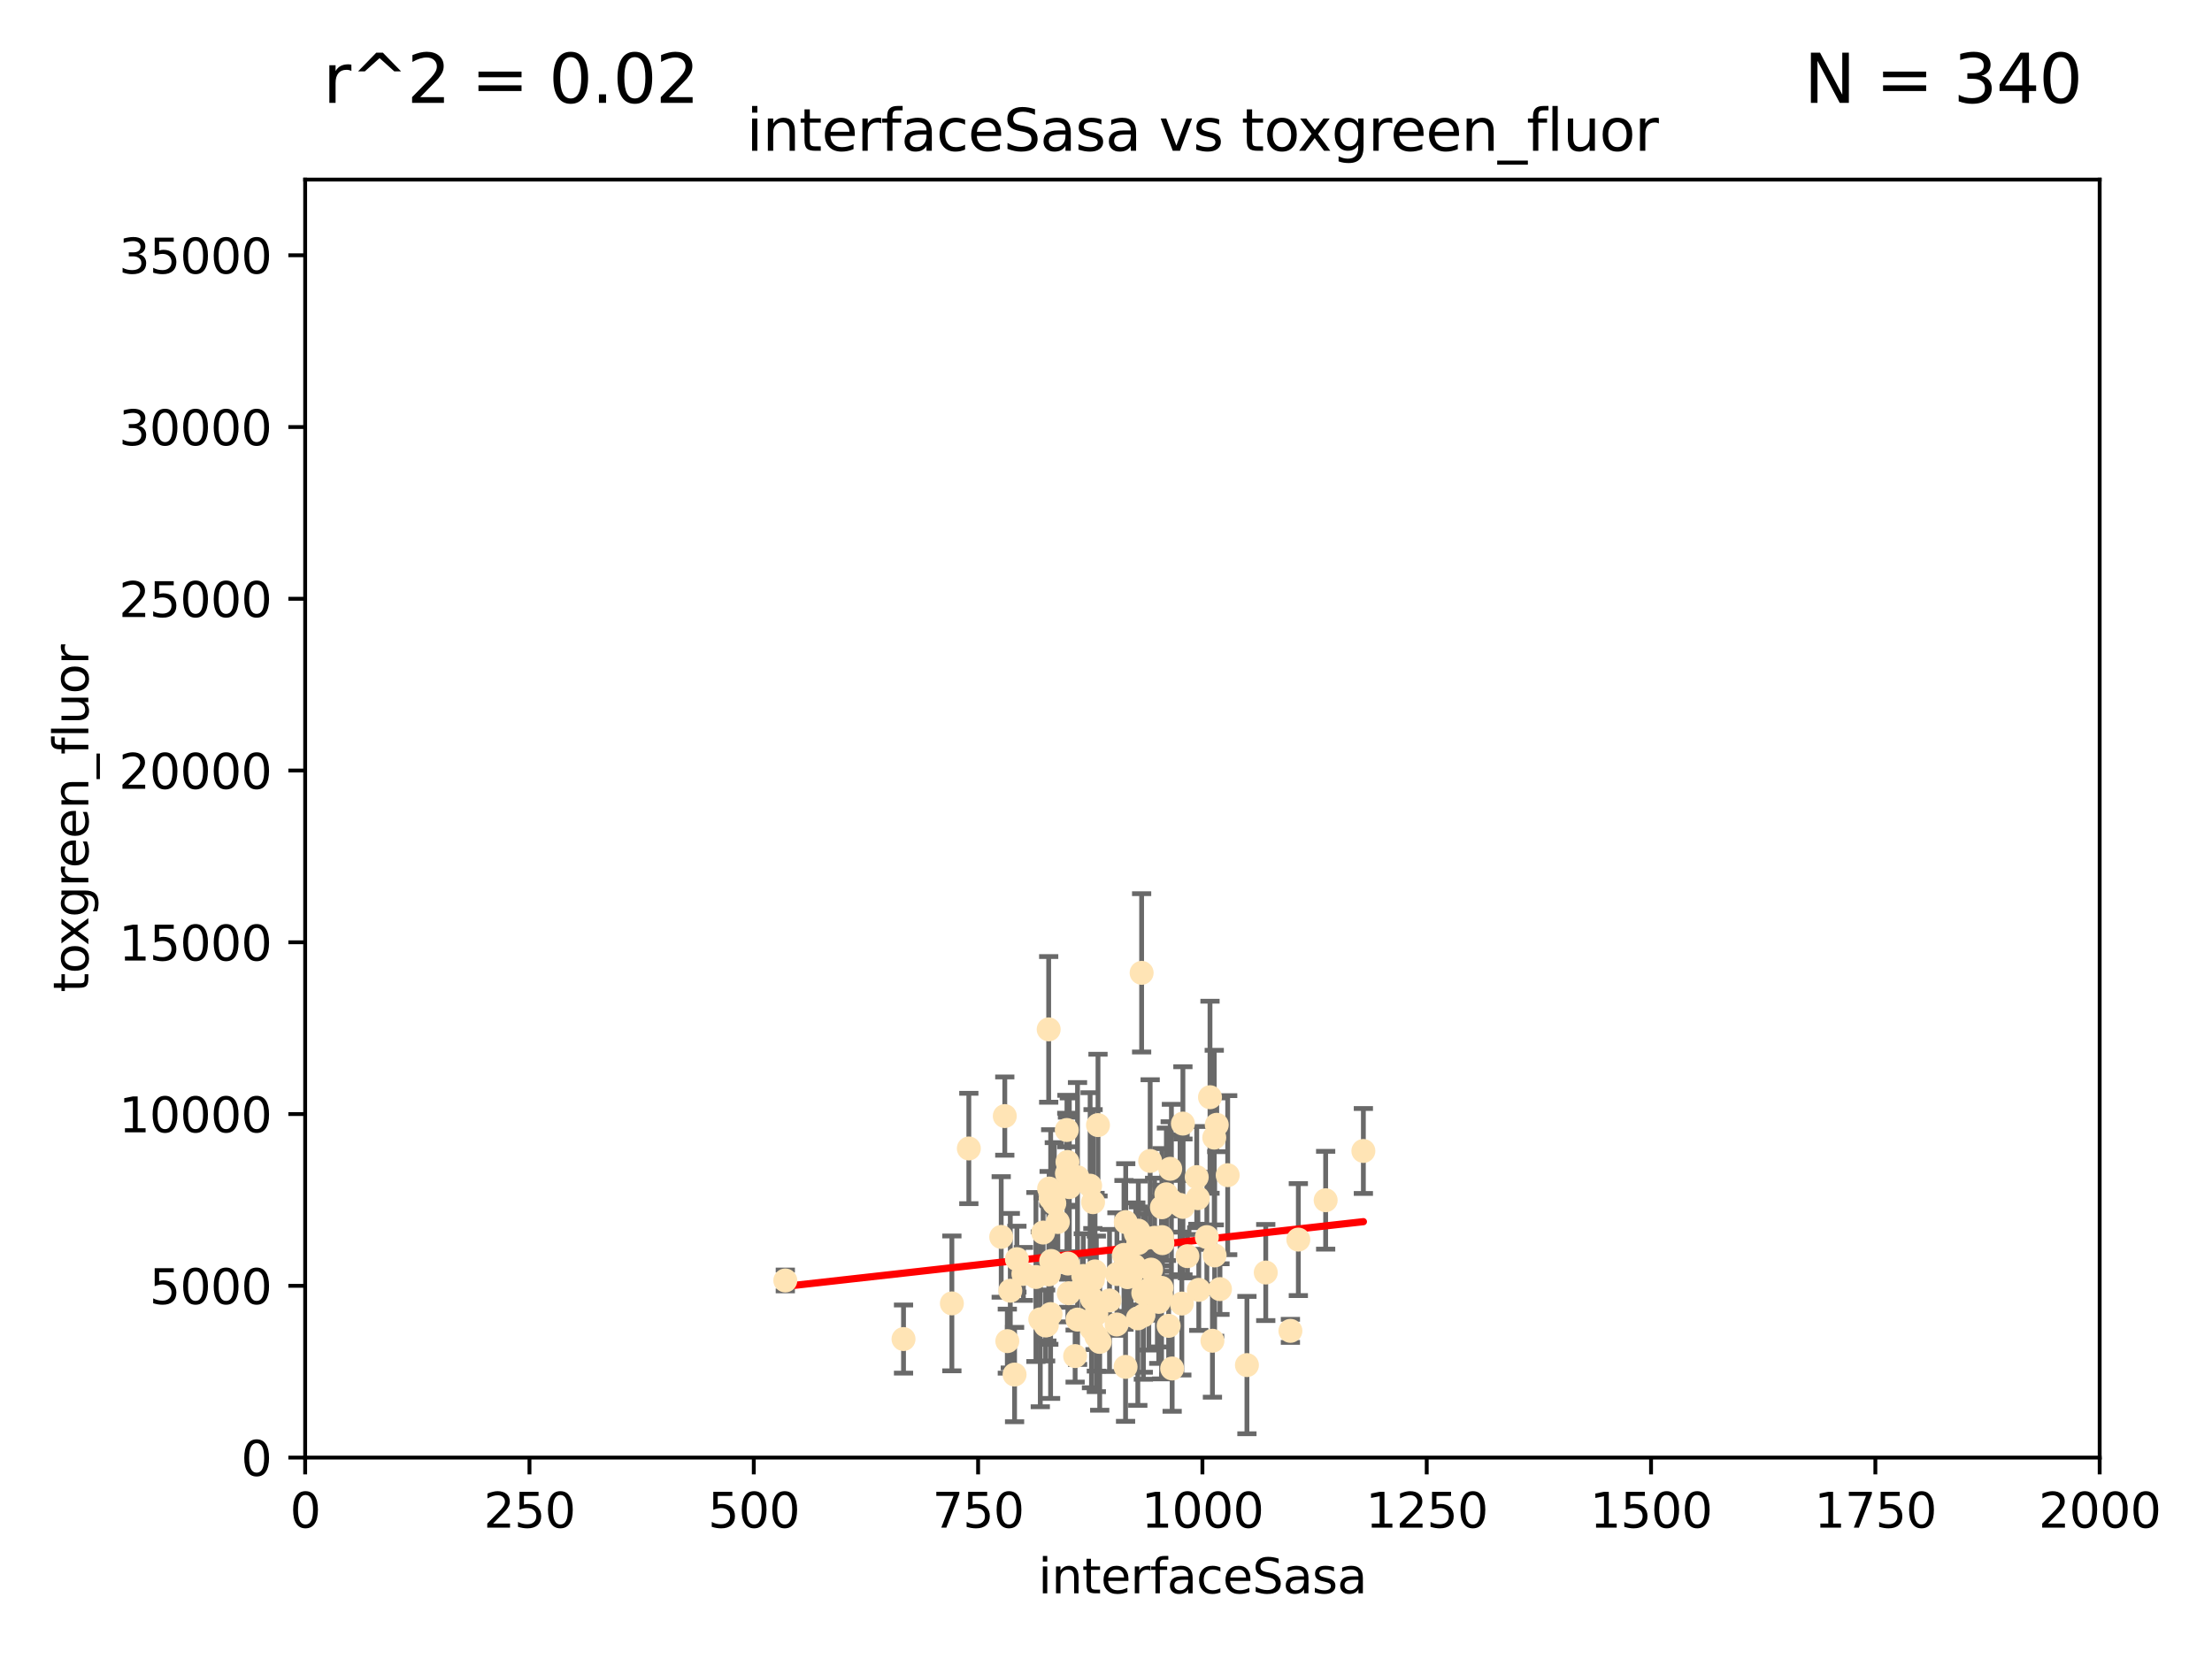 <?xml version="1.0" encoding="utf-8" standalone="no"?>
<!DOCTYPE svg PUBLIC "-//W3C//DTD SVG 1.1//EN"
  "http://www.w3.org/Graphics/SVG/1.1/DTD/svg11.dtd">
<svg xmlns:xlink="http://www.w3.org/1999/xlink" width="460.8pt" height="345.6pt" viewBox="0 0 460.8 345.6" xmlns="http://www.w3.org/2000/svg" version="1.1">
 <defs>
  <style type="text/css">*{stroke-linejoin: round; stroke-linecap: butt}</style>
 </defs>
 <g id="figure_1">
  <g id="patch_1">
   <path d="M 0 345.6 
L 460.8 345.6 
L 460.8 0 
L 0 0 
z
" style="fill: #ffffff"/>
  </g>
  <g id="axes_1">
   <g id="patch_2">
    <path d="M 63.571 303.64 
L 437.4 303.64 
L 437.4 37.411 
L 63.571 37.411 
z
" style="fill: #ffffff"/>
   </g>
   <g id="PathCollection_1">
    <defs>
     <path id="m7d94234f2c" d="M 0 1.118 
C 0.297 1.118 0.581 1 0.791 0.791 
C 1 0.581 1.118 0.297 1.118 0 
C 1.118 -0.297 1 -0.581 0.791 -0.791 
C 0.581 -1 0.297 -1.118 0 -1.118 
C -0.297 -1.118 -0.581 -1 -0.791 -0.791 
C -1 -0.581 -1.118 -0.297 -1.118 0 
C -1.118 0.297 -1 0.581 -0.791 0.791 
C -0.581 1 -0.297 1.118 0 1.118 
z
" style="stroke: #ffe4b5"/>
    </defs>
    <g clip-path="url(#pb86262710f)">
     <use xlink:href="#m7d94234f2c" x="253.473" y="234.314" style="fill: #ffe4b5; stroke: #ffe4b5"/>
     <use xlink:href="#m7d94234f2c" x="249.544" y="249.604" style="fill: #ffe4b5; stroke: #ffe4b5"/>
     <use xlink:href="#m7d94234f2c" x="284.016" y="239.766" style="fill: #ffe4b5; stroke: #ffe4b5"/>
     <use xlink:href="#m7d94234f2c" x="252.951" y="236.981" style="fill: #ffe4b5; stroke: #ffe4b5"/>
     <use xlink:href="#m7d94234f2c" x="238.166" y="269.36" style="fill: #ffe4b5; stroke: #ffe4b5"/>
     <use xlink:href="#m7d94234f2c" x="224.473" y="274.894" style="fill: #ffe4b5; stroke: #ffe4b5"/>
     <use xlink:href="#m7d94234f2c" x="249.299" y="245.211" style="fill: #ffe4b5; stroke: #ffe4b5"/>
     <use xlink:href="#m7d94234f2c" x="234.146" y="261.416" style="fill: #ffe4b5; stroke: #ffe4b5"/>
     <use xlink:href="#m7d94234f2c" x="222.456" y="263.222" style="fill: #ffe4b5; stroke: #ffe4b5"/>
     <use xlink:href="#m7d94234f2c" x="242.065" y="257.71" style="fill: #ffe4b5; stroke: #ffe4b5"/>
     <use xlink:href="#m7d94234f2c" x="241.972" y="268.289" style="fill: #ffe4b5; stroke: #ffe4b5"/>
     <use xlink:href="#m7d94234f2c" x="222.376" y="242.059" style="fill: #ffe4b5; stroke: #ffe4b5"/>
     <use xlink:href="#m7d94234f2c" x="270.467" y="258.231" style="fill: #ffe4b5; stroke: #ffe4b5"/>
     <use xlink:href="#m7d94234f2c" x="219.634" y="250.674" style="fill: #ffe4b5; stroke: #ffe4b5"/>
     <use xlink:href="#m7d94234f2c" x="241.101" y="268.243" style="fill: #ffe4b5; stroke: #ffe4b5"/>
     <use xlink:href="#m7d94234f2c" x="227.705" y="250.441" style="fill: #ffe4b5; stroke: #ffe4b5"/>
     <use xlink:href="#m7d94234f2c" x="227.491" y="270.581" style="fill: #ffe4b5; stroke: #ffe4b5"/>
     <use xlink:href="#m7d94234f2c" x="259.758" y="284.373" style="fill: #ffe4b5; stroke: #ffe4b5"/>
     <use xlink:href="#m7d94234f2c" x="238.183" y="274.038" style="fill: #ffe4b5; stroke: #ffe4b5"/>
     <use xlink:href="#m7d94234f2c" x="215.804" y="266.025" style="fill: #ffe4b5; stroke: #ffe4b5"/>
     <use xlink:href="#m7d94234f2c" x="251.411" y="257.713" style="fill: #ffe4b5; stroke: #ffe4b5"/>
     <use xlink:href="#m7d94234f2c" x="237.138" y="256.369" style="fill: #ffe4b5; stroke: #ffe4b5"/>
     <use xlink:href="#m7d94234f2c" x="220.37" y="254.565" style="fill: #ffe4b5; stroke: #ffe4b5"/>
     <use xlink:href="#m7d94234f2c" x="244.026" y="250.167" style="fill: #ffe4b5; stroke: #ffe4b5"/>
     <use xlink:href="#m7d94234f2c" x="253.033" y="261.531" style="fill: #ffe4b5; stroke: #ffe4b5"/>
     <use xlink:href="#m7d94234f2c" x="242.979" y="248.793" style="fill: #ffe4b5; stroke: #ffe4b5"/>
     <use xlink:href="#m7d94234f2c" x="222.639" y="269.401" style="fill: #ffe4b5; stroke: #ffe4b5"/>
     <use xlink:href="#m7d94234f2c" x="234.51" y="254.587" style="fill: #ffe4b5; stroke: #ffe4b5"/>
     <use xlink:href="#m7d94234f2c" x="210.465" y="268.876" style="fill: #ffe4b5; stroke: #ffe4b5"/>
     <use xlink:href="#m7d94234f2c" x="223.97" y="282.496" style="fill: #ffe4b5; stroke: #ffe4b5"/>
     <use xlink:href="#m7d94234f2c" x="232.613" y="275.912" style="fill: #ffe4b5; stroke: #ffe4b5"/>
     <use xlink:href="#m7d94234f2c" x="224.465" y="245.241" style="fill: #ffe4b5; stroke: #ffe4b5"/>
     <use xlink:href="#m7d94234f2c" x="234.476" y="284.744" style="fill: #ffe4b5; stroke: #ffe4b5"/>
     <use xlink:href="#m7d94234f2c" x="163.595" y="266.743" style="fill: #ffe4b5; stroke: #ffe4b5"/>
     <use xlink:href="#m7d94234f2c" x="247.368" y="261.678" style="fill: #ffe4b5; stroke: #ffe4b5"/>
     <use xlink:href="#m7d94234f2c" x="209.316" y="232.498" style="fill: #ffe4b5; stroke: #ffe4b5"/>
     <use xlink:href="#m7d94234f2c" x="222.761" y="247.3" style="fill: #ffe4b5; stroke: #ffe4b5"/>
     <use xlink:href="#m7d94234f2c" x="229.09" y="279.543" style="fill: #ffe4b5; stroke: #ffe4b5"/>
     <use xlink:href="#m7d94234f2c" x="218.858" y="273.749" style="fill: #ffe4b5; stroke: #ffe4b5"/>
     <use xlink:href="#m7d94234f2c" x="218.972" y="262.681" style="fill: #ffe4b5; stroke: #ffe4b5"/>
     <use xlink:href="#m7d94234f2c" x="263.68" y="265.089" style="fill: #ffe4b5; stroke: #ffe4b5"/>
     <use xlink:href="#m7d94234f2c" x="218.877" y="249.62" style="fill: #ffe4b5; stroke: #ffe4b5"/>
     <use xlink:href="#m7d94234f2c" x="252.573" y="279.303" style="fill: #ffe4b5; stroke: #ffe4b5"/>
     <use xlink:href="#m7d94234f2c" x="227.662" y="266.628" style="fill: #ffe4b5; stroke: #ffe4b5"/>
     <use xlink:href="#m7d94234f2c" x="238.682" y="257.919" style="fill: #ffe4b5; stroke: #ffe4b5"/>
     <use xlink:href="#m7d94234f2c" x="198.294" y="271.523" style="fill: #ffe4b5; stroke: #ffe4b5"/>
     <use xlink:href="#m7d94234f2c" x="255.751" y="244.811" style="fill: #ffe4b5; stroke: #ffe4b5"/>
     <use xlink:href="#m7d94234f2c" x="222.232" y="235.4" style="fill: #ffe4b5; stroke: #ffe4b5"/>
     <use xlink:href="#m7d94234f2c" x="246.422" y="234.064" style="fill: #ffe4b5; stroke: #ffe4b5"/>
     <use xlink:href="#m7d94234f2c" x="235.632" y="265.598" style="fill: #ffe4b5; stroke: #ffe4b5"/>
     <use xlink:href="#m7d94234f2c" x="252.065" y="228.571" style="fill: #ffe4b5; stroke: #ffe4b5"/>
     <use xlink:href="#m7d94234f2c" x="218.46" y="214.438" style="fill: #ffe4b5; stroke: #ffe4b5"/>
     <use xlink:href="#m7d94234f2c" x="213.191" y="265.379" style="fill: #ffe4b5; stroke: #ffe4b5"/>
     <use xlink:href="#m7d94234f2c" x="217.82" y="276.124" style="fill: #ffe4b5; stroke: #ffe4b5"/>
     <use xlink:href="#m7d94234f2c" x="234.865" y="266.057" style="fill: #ffe4b5; stroke: #ffe4b5"/>
     <use xlink:href="#m7d94234f2c" x="237.822" y="202.659" style="fill: #ffe4b5; stroke: #ffe4b5"/>
     <use xlink:href="#m7d94234f2c" x="242.043" y="251.492" style="fill: #ffe4b5; stroke: #ffe4b5"/>
     <use xlink:href="#m7d94234f2c" x="241.886" y="269.922" style="fill: #ffe4b5; stroke: #ffe4b5"/>
     <use xlink:href="#m7d94234f2c" x="228.387" y="273.699" style="fill: #ffe4b5; stroke: #ffe4b5"/>
     <use xlink:href="#m7d94234f2c" x="276.158" y="250.031" style="fill: #ffe4b5; stroke: #ffe4b5"/>
     <use xlink:href="#m7d94234f2c" x="232.678" y="265.407" style="fill: #ffe4b5; stroke: #ffe4b5"/>
     <use xlink:href="#m7d94234f2c" x="243.775" y="243.48" style="fill: #ffe4b5; stroke: #ffe4b5"/>
     <use xlink:href="#m7d94234f2c" x="244.181" y="285.079" style="fill: #ffe4b5; stroke: #ffe4b5"/>
     <use xlink:href="#m7d94234f2c" x="254.144" y="268.544" style="fill: #ffe4b5; stroke: #ffe4b5"/>
     <use xlink:href="#m7d94234f2c" x="243.452" y="276.199" style="fill: #ffe4b5; stroke: #ffe4b5"/>
     <use xlink:href="#m7d94234f2c" x="225.557" y="268.214" style="fill: #ffe4b5; stroke: #ffe4b5"/>
     <use xlink:href="#m7d94234f2c" x="239.321" y="268.668" style="fill: #ffe4b5; stroke: #ffe4b5"/>
     <use xlink:href="#m7d94234f2c" x="246.196" y="271.555" style="fill: #ffe4b5; stroke: #ffe4b5"/>
     <use xlink:href="#m7d94234f2c" x="245.83" y="251.005" style="fill: #ffe4b5; stroke: #ffe4b5"/>
     <use xlink:href="#m7d94234f2c" x="241.39" y="271.205" style="fill: #ffe4b5; stroke: #ffe4b5"/>
     <use xlink:href="#m7d94234f2c" x="236.28" y="263.663" style="fill: #ffe4b5; stroke: #ffe4b5"/>
     <use xlink:href="#m7d94234f2c" x="237.028" y="274.638" style="fill: #ffe4b5; stroke: #ffe4b5"/>
     <use xlink:href="#m7d94234f2c" x="237.136" y="258.942" style="fill: #ffe4b5; stroke: #ffe4b5"/>
     <use xlink:href="#m7d94234f2c" x="225.673" y="265.805" style="fill: #ffe4b5; stroke: #ffe4b5"/>
     <use xlink:href="#m7d94234f2c" x="228.733" y="234.377" style="fill: #ffe4b5; stroke: #ffe4b5"/>
     <use xlink:href="#m7d94234f2c" x="211.839" y="262.303" style="fill: #ffe4b5; stroke: #ffe4b5"/>
     <use xlink:href="#m7d94234f2c" x="240.525" y="257.851" style="fill: #ffe4b5; stroke: #ffe4b5"/>
     <use xlink:href="#m7d94234f2c" x="242.155" y="258.972" style="fill: #ffe4b5; stroke: #ffe4b5"/>
     <use xlink:href="#m7d94234f2c" x="239.789" y="264.488" style="fill: #ffe4b5; stroke: #ffe4b5"/>
     <use xlink:href="#m7d94234f2c" x="228.118" y="264.857" style="fill: #ffe4b5; stroke: #ffe4b5"/>
     <use xlink:href="#m7d94234f2c" x="218.555" y="247.597" style="fill: #ffe4b5; stroke: #ffe4b5"/>
     <use xlink:href="#m7d94234f2c" x="217.308" y="256.763" style="fill: #ffe4b5; stroke: #ffe4b5"/>
     <use xlink:href="#m7d94234f2c" x="188.221" y="278.948" style="fill: #ffe4b5; stroke: #ffe4b5"/>
     <use xlink:href="#m7d94234f2c" x="208.57" y="257.675" style="fill: #ffe4b5; stroke: #ffe4b5"/>
     <use xlink:href="#m7d94234f2c" x="227.377" y="276.752" style="fill: #ffe4b5; stroke: #ffe4b5"/>
     <use xlink:href="#m7d94234f2c" x="231.136" y="270.906" style="fill: #ffe4b5; stroke: #ffe4b5"/>
     <use xlink:href="#m7d94234f2c" x="209.843" y="279.382" style="fill: #ffe4b5; stroke: #ffe4b5"/>
     <use xlink:href="#m7d94234f2c" x="249.73" y="268.702" style="fill: #ffe4b5; stroke: #ffe4b5"/>
     <use xlink:href="#m7d94234f2c" x="218.486" y="265.481" style="fill: #ffe4b5; stroke: #ffe4b5"/>
     <use xlink:href="#m7d94234f2c" x="227.093" y="247" style="fill: #ffe4b5; stroke: #ffe4b5"/>
     <use xlink:href="#m7d94234f2c" x="201.826" y="239.247" style="fill: #ffe4b5; stroke: #ffe4b5"/>
     <use xlink:href="#m7d94234f2c" x="228.389" y="278.408" style="fill: #ffe4b5; stroke: #ffe4b5"/>
     <use xlink:href="#m7d94234f2c" x="236.603" y="256.933" style="fill: #ffe4b5; stroke: #ffe4b5"/>
     <use xlink:href="#m7d94234f2c" x="268.814" y="277.241" style="fill: #ffe4b5; stroke: #ffe4b5"/>
     <use xlink:href="#m7d94234f2c" x="246.431" y="251.422" style="fill: #ffe4b5; stroke: #ffe4b5"/>
     <use xlink:href="#m7d94234f2c" x="239.6" y="241.85" style="fill: #ffe4b5; stroke: #ffe4b5"/>
     <use xlink:href="#m7d94234f2c" x="222.265" y="244.466" style="fill: #ffe4b5; stroke: #ffe4b5"/>
     <use xlink:href="#m7d94234f2c" x="211.355" y="286.345" style="fill: #ffe4b5; stroke: #ffe4b5"/>
     <use xlink:href="#m7d94234f2c" x="216.712" y="274.836" style="fill: #ffe4b5; stroke: #ffe4b5"/>
     <use xlink:href="#m7d94234f2c" x="218.08" y="276.042" style="fill: #ffe4b5; stroke: #ffe4b5"/>
    </g>
   </g>
   <g id="matplotlib.axis_1">
    <g id="xtick_1">
     <g id="line2d_1">
      <defs>
       <path id="m5e541e9412" d="M 0 0 
L 0 3.5 
" style="stroke: #000000; stroke-width: 0.8"/>
      </defs>
      <g>
       <use xlink:href="#m5e541e9412" x="63.571" y="303.64" style="stroke: #000000; stroke-width: 0.8"/>
      </g>
     </g>
     <g id="text_1">
      <!-- 0 -->
      <g transform="translate(60.39 318.238)scale(0.1 -0.1)">
       <defs>
        <path id="DejaVuSans-30" d="M 2034 4250 
Q 1547 4250 1301 3770 
Q 1056 3291 1056 2328 
Q 1056 1369 1301 889 
Q 1547 409 2034 409 
Q 2525 409 2770 889 
Q 3016 1369 3016 2328 
Q 3016 3291 2770 3770 
Q 2525 4250 2034 4250 
z
M 2034 4750 
Q 2819 4750 3233 4129 
Q 3647 3509 3647 2328 
Q 3647 1150 3233 529 
Q 2819 -91 2034 -91 
Q 1250 -91 836 529 
Q 422 1150 422 2328 
Q 422 3509 836 4129 
Q 1250 4750 2034 4750 
z
" transform="scale(0.016)"/>
       </defs>
       <use xlink:href="#DejaVuSans-30"/>
      </g>
     </g>
    </g>
    <g id="xtick_2">
     <g id="line2d_2">
      <g>
       <use xlink:href="#m5e541e9412" x="110.3" y="303.64" style="stroke: #000000; stroke-width: 0.8"/>
      </g>
     </g>
     <g id="text_2">
      <!-- 250 -->
      <g transform="translate(100.756 318.238)scale(0.1 -0.1)">
       <defs>
        <path id="DejaVuSans-32" d="M 1228 531 
L 3431 531 
L 3431 0 
L 469 0 
L 469 531 
Q 828 903 1448 1529 
Q 2069 2156 2228 2338 
Q 2531 2678 2651 2914 
Q 2772 3150 2772 3378 
Q 2772 3750 2511 3984 
Q 2250 4219 1831 4219 
Q 1534 4219 1204 4116 
Q 875 4013 500 3803 
L 500 4441 
Q 881 4594 1212 4672 
Q 1544 4750 1819 4750 
Q 2544 4750 2975 4387 
Q 3406 4025 3406 3419 
Q 3406 3131 3298 2873 
Q 3191 2616 2906 2266 
Q 2828 2175 2409 1742 
Q 1991 1309 1228 531 
z
" transform="scale(0.016)"/>
        <path id="DejaVuSans-35" d="M 691 4666 
L 3169 4666 
L 3169 4134 
L 1269 4134 
L 1269 2991 
Q 1406 3038 1543 3061 
Q 1681 3084 1819 3084 
Q 2600 3084 3056 2656 
Q 3513 2228 3513 1497 
Q 3513 744 3044 326 
Q 2575 -91 1722 -91 
Q 1428 -91 1123 -41 
Q 819 9 494 109 
L 494 744 
Q 775 591 1075 516 
Q 1375 441 1709 441 
Q 2250 441 2565 725 
Q 2881 1009 2881 1497 
Q 2881 1984 2565 2268 
Q 2250 2553 1709 2553 
Q 1456 2553 1204 2497 
Q 953 2441 691 2322 
L 691 4666 
z
" transform="scale(0.016)"/>
       </defs>
       <use xlink:href="#DejaVuSans-32"/>
       <use xlink:href="#DejaVuSans-35" x="63.623"/>
       <use xlink:href="#DejaVuSans-30" x="127.246"/>
      </g>
     </g>
    </g>
    <g id="xtick_3">
     <g id="line2d_3">
      <g>
       <use xlink:href="#m5e541e9412" x="157.028" y="303.64" style="stroke: #000000; stroke-width: 0.8"/>
      </g>
     </g>
     <g id="text_3">
      <!-- 500 -->
      <g transform="translate(147.485 318.238)scale(0.1 -0.1)">
       <use xlink:href="#DejaVuSans-35"/>
       <use xlink:href="#DejaVuSans-30" x="63.623"/>
       <use xlink:href="#DejaVuSans-30" x="127.246"/>
      </g>
     </g>
    </g>
    <g id="xtick_4">
     <g id="line2d_4">
      <g>
       <use xlink:href="#m5e541e9412" x="203.757" y="303.64" style="stroke: #000000; stroke-width: 0.8"/>
      </g>
     </g>
     <g id="text_4">
      <!-- 750 -->
      <g transform="translate(194.213 318.238)scale(0.1 -0.1)">
       <defs>
        <path id="DejaVuSans-37" d="M 525 4666 
L 3525 4666 
L 3525 4397 
L 1831 0 
L 1172 0 
L 2766 4134 
L 525 4134 
L 525 4666 
z
" transform="scale(0.016)"/>
       </defs>
       <use xlink:href="#DejaVuSans-37"/>
       <use xlink:href="#DejaVuSans-35" x="63.623"/>
       <use xlink:href="#DejaVuSans-30" x="127.246"/>
      </g>
     </g>
    </g>
    <g id="xtick_5">
     <g id="line2d_5">
      <g>
       <use xlink:href="#m5e541e9412" x="250.486" y="303.64" style="stroke: #000000; stroke-width: 0.8"/>
      </g>
     </g>
     <g id="text_5">
      <!-- 1000 -->
      <g transform="translate(237.761 318.238)scale(0.1 -0.1)">
       <defs>
        <path id="DejaVuSans-31" d="M 794 531 
L 1825 531 
L 1825 4091 
L 703 3866 
L 703 4441 
L 1819 4666 
L 2450 4666 
L 2450 531 
L 3481 531 
L 3481 0 
L 794 0 
L 794 531 
z
" transform="scale(0.016)"/>
       </defs>
       <use xlink:href="#DejaVuSans-31"/>
       <use xlink:href="#DejaVuSans-30" x="63.623"/>
       <use xlink:href="#DejaVuSans-30" x="127.246"/>
       <use xlink:href="#DejaVuSans-30" x="190.869"/>
      </g>
     </g>
    </g>
    <g id="xtick_6">
     <g id="line2d_6">
      <g>
       <use xlink:href="#m5e541e9412" x="297.214" y="303.64" style="stroke: #000000; stroke-width: 0.8"/>
      </g>
     </g>
     <g id="text_6">
      <!-- 1250 -->
      <g transform="translate(284.489 318.238)scale(0.1 -0.1)">
       <use xlink:href="#DejaVuSans-31"/>
       <use xlink:href="#DejaVuSans-32" x="63.623"/>
       <use xlink:href="#DejaVuSans-35" x="127.246"/>
       <use xlink:href="#DejaVuSans-30" x="190.869"/>
      </g>
     </g>
    </g>
    <g id="xtick_7">
     <g id="line2d_7">
      <g>
       <use xlink:href="#m5e541e9412" x="343.943" y="303.64" style="stroke: #000000; stroke-width: 0.8"/>
      </g>
     </g>
     <g id="text_7">
      <!-- 1500 -->
      <g transform="translate(331.218 318.238)scale(0.1 -0.1)">
       <use xlink:href="#DejaVuSans-31"/>
       <use xlink:href="#DejaVuSans-35" x="63.623"/>
       <use xlink:href="#DejaVuSans-30" x="127.246"/>
       <use xlink:href="#DejaVuSans-30" x="190.869"/>
      </g>
     </g>
    </g>
    <g id="xtick_8">
     <g id="line2d_8">
      <g>
       <use xlink:href="#m5e541e9412" x="390.671" y="303.64" style="stroke: #000000; stroke-width: 0.8"/>
      </g>
     </g>
     <g id="text_8">
      <!-- 1750 -->
      <g transform="translate(377.946 318.238)scale(0.1 -0.1)">
       <use xlink:href="#DejaVuSans-31"/>
       <use xlink:href="#DejaVuSans-37" x="63.623"/>
       <use xlink:href="#DejaVuSans-35" x="127.246"/>
       <use xlink:href="#DejaVuSans-30" x="190.869"/>
      </g>
     </g>
    </g>
    <g id="xtick_9">
     <g id="line2d_9">
      <g>
       <use xlink:href="#m5e541e9412" x="437.4" y="303.64" style="stroke: #000000; stroke-width: 0.8"/>
      </g>
     </g>
     <g id="text_9">
      <!-- 2000 -->
      <g transform="translate(424.675 318.238)scale(0.1 -0.1)">
       <use xlink:href="#DejaVuSans-32"/>
       <use xlink:href="#DejaVuSans-30" x="63.623"/>
       <use xlink:href="#DejaVuSans-30" x="127.246"/>
       <use xlink:href="#DejaVuSans-30" x="190.869"/>
      </g>
     </g>
    </g>
    <g id="text_10">
     <!-- interfaceSasa -->
     <g transform="translate(216.279 331.917)scale(0.1 -0.1)">
      <defs>
       <path id="DejaVuSans-69" d="M 603 3500 
L 1178 3500 
L 1178 0 
L 603 0 
L 603 3500 
z
M 603 4863 
L 1178 4863 
L 1178 4134 
L 603 4134 
L 603 4863 
z
" transform="scale(0.016)"/>
       <path id="DejaVuSans-6e" d="M 3513 2113 
L 3513 0 
L 2938 0 
L 2938 2094 
Q 2938 2591 2744 2837 
Q 2550 3084 2163 3084 
Q 1697 3084 1428 2787 
Q 1159 2491 1159 1978 
L 1159 0 
L 581 0 
L 581 3500 
L 1159 3500 
L 1159 2956 
Q 1366 3272 1645 3428 
Q 1925 3584 2291 3584 
Q 2894 3584 3203 3211 
Q 3513 2838 3513 2113 
z
" transform="scale(0.016)"/>
       <path id="DejaVuSans-74" d="M 1172 4494 
L 1172 3500 
L 2356 3500 
L 2356 3053 
L 1172 3053 
L 1172 1153 
Q 1172 725 1289 603 
Q 1406 481 1766 481 
L 2356 481 
L 2356 0 
L 1766 0 
Q 1100 0 847 248 
Q 594 497 594 1153 
L 594 3053 
L 172 3053 
L 172 3500 
L 594 3500 
L 594 4494 
L 1172 4494 
z
" transform="scale(0.016)"/>
       <path id="DejaVuSans-65" d="M 3597 1894 
L 3597 1613 
L 953 1613 
Q 991 1019 1311 708 
Q 1631 397 2203 397 
Q 2534 397 2845 478 
Q 3156 559 3463 722 
L 3463 178 
Q 3153 47 2828 -22 
Q 2503 -91 2169 -91 
Q 1331 -91 842 396 
Q 353 884 353 1716 
Q 353 2575 817 3079 
Q 1281 3584 2069 3584 
Q 2775 3584 3186 3129 
Q 3597 2675 3597 1894 
z
M 3022 2063 
Q 3016 2534 2758 2815 
Q 2500 3097 2075 3097 
Q 1594 3097 1305 2825 
Q 1016 2553 972 2059 
L 3022 2063 
z
" transform="scale(0.016)"/>
       <path id="DejaVuSans-72" d="M 2631 2963 
Q 2534 3019 2420 3045 
Q 2306 3072 2169 3072 
Q 1681 3072 1420 2755 
Q 1159 2438 1159 1844 
L 1159 0 
L 581 0 
L 581 3500 
L 1159 3500 
L 1159 2956 
Q 1341 3275 1631 3429 
Q 1922 3584 2338 3584 
Q 2397 3584 2469 3576 
Q 2541 3569 2628 3553 
L 2631 2963 
z
" transform="scale(0.016)"/>
       <path id="DejaVuSans-66" d="M 2375 4863 
L 2375 4384 
L 1825 4384 
Q 1516 4384 1395 4259 
Q 1275 4134 1275 3809 
L 1275 3500 
L 2222 3500 
L 2222 3053 
L 1275 3053 
L 1275 0 
L 697 0 
L 697 3053 
L 147 3053 
L 147 3500 
L 697 3500 
L 697 3744 
Q 697 4328 969 4595 
Q 1241 4863 1831 4863 
L 2375 4863 
z
" transform="scale(0.016)"/>
       <path id="DejaVuSans-61" d="M 2194 1759 
Q 1497 1759 1228 1600 
Q 959 1441 959 1056 
Q 959 750 1161 570 
Q 1363 391 1709 391 
Q 2188 391 2477 730 
Q 2766 1069 2766 1631 
L 2766 1759 
L 2194 1759 
z
M 3341 1997 
L 3341 0 
L 2766 0 
L 2766 531 
Q 2569 213 2275 61 
Q 1981 -91 1556 -91 
Q 1019 -91 701 211 
Q 384 513 384 1019 
Q 384 1609 779 1909 
Q 1175 2209 1959 2209 
L 2766 2209 
L 2766 2266 
Q 2766 2663 2505 2880 
Q 2244 3097 1772 3097 
Q 1472 3097 1187 3025 
Q 903 2953 641 2809 
L 641 3341 
Q 956 3463 1253 3523 
Q 1550 3584 1831 3584 
Q 2591 3584 2966 3190 
Q 3341 2797 3341 1997 
z
" transform="scale(0.016)"/>
       <path id="DejaVuSans-63" d="M 3122 3366 
L 3122 2828 
Q 2878 2963 2633 3030 
Q 2388 3097 2138 3097 
Q 1578 3097 1268 2742 
Q 959 2388 959 1747 
Q 959 1106 1268 751 
Q 1578 397 2138 397 
Q 2388 397 2633 464 
Q 2878 531 3122 666 
L 3122 134 
Q 2881 22 2623 -34 
Q 2366 -91 2075 -91 
Q 1284 -91 818 406 
Q 353 903 353 1747 
Q 353 2603 823 3093 
Q 1294 3584 2113 3584 
Q 2378 3584 2631 3529 
Q 2884 3475 3122 3366 
z
" transform="scale(0.016)"/>
       <path id="DejaVuSans-53" d="M 3425 4513 
L 3425 3897 
Q 3066 4069 2747 4153 
Q 2428 4238 2131 4238 
Q 1616 4238 1336 4038 
Q 1056 3838 1056 3469 
Q 1056 3159 1242 3001 
Q 1428 2844 1947 2747 
L 2328 2669 
Q 3034 2534 3370 2195 
Q 3706 1856 3706 1288 
Q 3706 609 3251 259 
Q 2797 -91 1919 -91 
Q 1588 -91 1214 -16 
Q 841 59 441 206 
L 441 856 
Q 825 641 1194 531 
Q 1563 422 1919 422 
Q 2459 422 2753 634 
Q 3047 847 3047 1241 
Q 3047 1584 2836 1778 
Q 2625 1972 2144 2069 
L 1759 2144 
Q 1053 2284 737 2584 
Q 422 2884 422 3419 
Q 422 4038 858 4394 
Q 1294 4750 2059 4750 
Q 2388 4750 2728 4690 
Q 3069 4631 3425 4513 
z
" transform="scale(0.016)"/>
       <path id="DejaVuSans-73" d="M 2834 3397 
L 2834 2853 
Q 2591 2978 2328 3040 
Q 2066 3103 1784 3103 
Q 1356 3103 1142 2972 
Q 928 2841 928 2578 
Q 928 2378 1081 2264 
Q 1234 2150 1697 2047 
L 1894 2003 
Q 2506 1872 2764 1633 
Q 3022 1394 3022 966 
Q 3022 478 2636 193 
Q 2250 -91 1575 -91 
Q 1294 -91 989 -36 
Q 684 19 347 128 
L 347 722 
Q 666 556 975 473 
Q 1284 391 1588 391 
Q 1994 391 2212 530 
Q 2431 669 2431 922 
Q 2431 1156 2273 1281 
Q 2116 1406 1581 1522 
L 1381 1569 
Q 847 1681 609 1914 
Q 372 2147 372 2553 
Q 372 3047 722 3315 
Q 1072 3584 1716 3584 
Q 2034 3584 2315 3537 
Q 2597 3491 2834 3397 
z
" transform="scale(0.016)"/>
      </defs>
      <use xlink:href="#DejaVuSans-69"/>
      <use xlink:href="#DejaVuSans-6e" x="27.783"/>
      <use xlink:href="#DejaVuSans-74" x="91.162"/>
      <use xlink:href="#DejaVuSans-65" x="130.371"/>
      <use xlink:href="#DejaVuSans-72" x="191.895"/>
      <use xlink:href="#DejaVuSans-66" x="233.008"/>
      <use xlink:href="#DejaVuSans-61" x="268.213"/>
      <use xlink:href="#DejaVuSans-63" x="329.492"/>
      <use xlink:href="#DejaVuSans-65" x="384.473"/>
      <use xlink:href="#DejaVuSans-53" x="445.996"/>
      <use xlink:href="#DejaVuSans-61" x="509.473"/>
      <use xlink:href="#DejaVuSans-73" x="570.752"/>
      <use xlink:href="#DejaVuSans-61" x="622.852"/>
     </g>
    </g>
   </g>
   <g id="matplotlib.axis_2">
    <g id="ytick_1">
     <g id="line2d_10">
      <defs>
       <path id="mff5f1f33a8" d="M 0 0 
L -3.5 0 
" style="stroke: #000000; stroke-width: 0.8"/>
      </defs>
      <g>
       <use xlink:href="#mff5f1f33a8" x="63.571" y="303.64" style="stroke: #000000; stroke-width: 0.8"/>
      </g>
     </g>
     <g id="text_11">
      <!-- 0 -->
      <g transform="translate(50.209 307.439)scale(0.1 -0.1)">
       <use xlink:href="#DejaVuSans-30"/>
      </g>
     </g>
    </g>
    <g id="ytick_2">
     <g id="line2d_11">
      <g>
       <use xlink:href="#mff5f1f33a8" x="63.571" y="267.859" style="stroke: #000000; stroke-width: 0.8"/>
      </g>
     </g>
     <g id="text_12">
      <!-- 5000 -->
      <g transform="translate(31.121 271.658)scale(0.1 -0.1)">
       <use xlink:href="#DejaVuSans-35"/>
       <use xlink:href="#DejaVuSans-30" x="63.623"/>
       <use xlink:href="#DejaVuSans-30" x="127.246"/>
       <use xlink:href="#DejaVuSans-30" x="190.869"/>
      </g>
     </g>
    </g>
    <g id="ytick_3">
     <g id="line2d_12">
      <g>
       <use xlink:href="#mff5f1f33a8" x="63.571" y="232.078" style="stroke: #000000; stroke-width: 0.8"/>
      </g>
     </g>
     <g id="text_13">
      <!-- 10000 -->
      <g transform="translate(24.759 235.878)scale(0.1 -0.1)">
       <use xlink:href="#DejaVuSans-31"/>
       <use xlink:href="#DejaVuSans-30" x="63.623"/>
       <use xlink:href="#DejaVuSans-30" x="127.246"/>
       <use xlink:href="#DejaVuSans-30" x="190.869"/>
       <use xlink:href="#DejaVuSans-30" x="254.492"/>
      </g>
     </g>
    </g>
    <g id="ytick_4">
     <g id="line2d_13">
      <g>
       <use xlink:href="#mff5f1f33a8" x="63.571" y="196.298" style="stroke: #000000; stroke-width: 0.8"/>
      </g>
     </g>
     <g id="text_14">
      <!-- 15000 -->
      <g transform="translate(24.759 200.097)scale(0.1 -0.1)">
       <use xlink:href="#DejaVuSans-31"/>
       <use xlink:href="#DejaVuSans-35" x="63.623"/>
       <use xlink:href="#DejaVuSans-30" x="127.246"/>
       <use xlink:href="#DejaVuSans-30" x="190.869"/>
       <use xlink:href="#DejaVuSans-30" x="254.492"/>
      </g>
     </g>
    </g>
    <g id="ytick_5">
     <g id="line2d_14">
      <g>
       <use xlink:href="#mff5f1f33a8" x="63.571" y="160.517" style="stroke: #000000; stroke-width: 0.8"/>
      </g>
     </g>
     <g id="text_15">
      <!-- 20000 -->
      <g transform="translate(24.759 164.316)scale(0.1 -0.1)">
       <use xlink:href="#DejaVuSans-32"/>
       <use xlink:href="#DejaVuSans-30" x="63.623"/>
       <use xlink:href="#DejaVuSans-30" x="127.246"/>
       <use xlink:href="#DejaVuSans-30" x="190.869"/>
       <use xlink:href="#DejaVuSans-30" x="254.492"/>
      </g>
     </g>
    </g>
    <g id="ytick_6">
     <g id="line2d_15">
      <g>
       <use xlink:href="#mff5f1f33a8" x="63.571" y="124.736" style="stroke: #000000; stroke-width: 0.8"/>
      </g>
     </g>
     <g id="text_16">
      <!-- 25000 -->
      <g transform="translate(24.759 128.535)scale(0.1 -0.1)">
       <use xlink:href="#DejaVuSans-32"/>
       <use xlink:href="#DejaVuSans-35" x="63.623"/>
       <use xlink:href="#DejaVuSans-30" x="127.246"/>
       <use xlink:href="#DejaVuSans-30" x="190.869"/>
       <use xlink:href="#DejaVuSans-30" x="254.492"/>
      </g>
     </g>
    </g>
    <g id="ytick_7">
     <g id="line2d_16">
      <g>
       <use xlink:href="#mff5f1f33a8" x="63.571" y="88.955" style="stroke: #000000; stroke-width: 0.8"/>
      </g>
     </g>
     <g id="text_17">
      <!-- 30000 -->
      <g transform="translate(24.759 92.754)scale(0.1 -0.1)">
       <defs>
        <path id="DejaVuSans-33" d="M 2597 2516 
Q 3050 2419 3304 2112 
Q 3559 1806 3559 1356 
Q 3559 666 3084 287 
Q 2609 -91 1734 -91 
Q 1441 -91 1130 -33 
Q 819 25 488 141 
L 488 750 
Q 750 597 1062 519 
Q 1375 441 1716 441 
Q 2309 441 2620 675 
Q 2931 909 2931 1356 
Q 2931 1769 2642 2001 
Q 2353 2234 1838 2234 
L 1294 2234 
L 1294 2753 
L 1863 2753 
Q 2328 2753 2575 2939 
Q 2822 3125 2822 3475 
Q 2822 3834 2567 4026 
Q 2313 4219 1838 4219 
Q 1578 4219 1281 4162 
Q 984 4106 628 3988 
L 628 4550 
Q 988 4650 1302 4700 
Q 1616 4750 1894 4750 
Q 2613 4750 3031 4423 
Q 3450 4097 3450 3541 
Q 3450 3153 3228 2886 
Q 3006 2619 2597 2516 
z
" transform="scale(0.016)"/>
       </defs>
       <use xlink:href="#DejaVuSans-33"/>
       <use xlink:href="#DejaVuSans-30" x="63.623"/>
       <use xlink:href="#DejaVuSans-30" x="127.246"/>
       <use xlink:href="#DejaVuSans-30" x="190.869"/>
       <use xlink:href="#DejaVuSans-30" x="254.492"/>
      </g>
     </g>
    </g>
    <g id="ytick_8">
     <g id="line2d_17">
      <g>
       <use xlink:href="#mff5f1f33a8" x="63.571" y="53.174" style="stroke: #000000; stroke-width: 0.8"/>
      </g>
     </g>
     <g id="text_18">
      <!-- 35000 -->
      <g transform="translate(24.759 56.974)scale(0.1 -0.1)">
       <use xlink:href="#DejaVuSans-33"/>
       <use xlink:href="#DejaVuSans-35" x="63.623"/>
       <use xlink:href="#DejaVuSans-30" x="127.246"/>
       <use xlink:href="#DejaVuSans-30" x="190.869"/>
       <use xlink:href="#DejaVuSans-30" x="254.492"/>
      </g>
     </g>
    </g>
    <g id="text_19">
     <!-- toxgreen_fluor -->
     <g transform="translate(18.401 206.72)rotate(-90)scale(0.1 -0.1)">
      <defs>
       <path id="DejaVuSans-6f" d="M 1959 3097 
Q 1497 3097 1228 2736 
Q 959 2375 959 1747 
Q 959 1119 1226 758 
Q 1494 397 1959 397 
Q 2419 397 2687 759 
Q 2956 1122 2956 1747 
Q 2956 2369 2687 2733 
Q 2419 3097 1959 3097 
z
M 1959 3584 
Q 2709 3584 3137 3096 
Q 3566 2609 3566 1747 
Q 3566 888 3137 398 
Q 2709 -91 1959 -91 
Q 1206 -91 779 398 
Q 353 888 353 1747 
Q 353 2609 779 3096 
Q 1206 3584 1959 3584 
z
" transform="scale(0.016)"/>
       <path id="DejaVuSans-78" d="M 3513 3500 
L 2247 1797 
L 3578 0 
L 2900 0 
L 1881 1375 
L 863 0 
L 184 0 
L 1544 1831 
L 300 3500 
L 978 3500 
L 1906 2253 
L 2834 3500 
L 3513 3500 
z
" transform="scale(0.016)"/>
       <path id="DejaVuSans-67" d="M 2906 1791 
Q 2906 2416 2648 2759 
Q 2391 3103 1925 3103 
Q 1463 3103 1205 2759 
Q 947 2416 947 1791 
Q 947 1169 1205 825 
Q 1463 481 1925 481 
Q 2391 481 2648 825 
Q 2906 1169 2906 1791 
z
M 3481 434 
Q 3481 -459 3084 -895 
Q 2688 -1331 1869 -1331 
Q 1566 -1331 1297 -1286 
Q 1028 -1241 775 -1147 
L 775 -588 
Q 1028 -725 1275 -790 
Q 1522 -856 1778 -856 
Q 2344 -856 2625 -561 
Q 2906 -266 2906 331 
L 2906 616 
Q 2728 306 2450 153 
Q 2172 0 1784 0 
Q 1141 0 747 490 
Q 353 981 353 1791 
Q 353 2603 747 3093 
Q 1141 3584 1784 3584 
Q 2172 3584 2450 3431 
Q 2728 3278 2906 2969 
L 2906 3500 
L 3481 3500 
L 3481 434 
z
" transform="scale(0.016)"/>
       <path id="DejaVuSans-5f" d="M 3263 -1063 
L 3263 -1509 
L -63 -1509 
L -63 -1063 
L 3263 -1063 
z
" transform="scale(0.016)"/>
       <path id="DejaVuSans-6c" d="M 603 4863 
L 1178 4863 
L 1178 0 
L 603 0 
L 603 4863 
z
" transform="scale(0.016)"/>
       <path id="DejaVuSans-75" d="M 544 1381 
L 544 3500 
L 1119 3500 
L 1119 1403 
Q 1119 906 1312 657 
Q 1506 409 1894 409 
Q 2359 409 2629 706 
Q 2900 1003 2900 1516 
L 2900 3500 
L 3475 3500 
L 3475 0 
L 2900 0 
L 2900 538 
Q 2691 219 2414 64 
Q 2138 -91 1772 -91 
Q 1169 -91 856 284 
Q 544 659 544 1381 
z
M 1991 3584 
L 1991 3584 
z
" transform="scale(0.016)"/>
      </defs>
      <use xlink:href="#DejaVuSans-74"/>
      <use xlink:href="#DejaVuSans-6f" x="39.209"/>
      <use xlink:href="#DejaVuSans-78" x="97.266"/>
      <use xlink:href="#DejaVuSans-67" x="156.445"/>
      <use xlink:href="#DejaVuSans-72" x="219.922"/>
      <use xlink:href="#DejaVuSans-65" x="258.785"/>
      <use xlink:href="#DejaVuSans-65" x="320.309"/>
      <use xlink:href="#DejaVuSans-6e" x="381.832"/>
      <use xlink:href="#DejaVuSans-5f" x="445.211"/>
      <use xlink:href="#DejaVuSans-66" x="495.211"/>
      <use xlink:href="#DejaVuSans-6c" x="530.416"/>
      <use xlink:href="#DejaVuSans-75" x="558.199"/>
      <use xlink:href="#DejaVuSans-6f" x="621.578"/>
      <use xlink:href="#DejaVuSans-72" x="682.76"/>
     </g>
    </g>
   </g>
   <g id="LineCollection_1">
    <path d="M 253.473 239.92 
L 253.473 228.708 
" clip-path="url(#pb86262710f)" style="fill: none; stroke: #696969"/>
    <path d="M 249.544 255.034 
L 249.544 244.175 
" clip-path="url(#pb86262710f)" style="fill: none; stroke: #696969"/>
    <path d="M 284.016 248.613 
L 284.016 230.919 
" clip-path="url(#pb86262710f)" style="fill: none; stroke: #696969"/>
    <path d="M 252.951 255.17 
L 252.951 218.793 
" clip-path="url(#pb86262710f)" style="fill: none; stroke: #696969"/>
    <path d="M 238.166 285.866 
L 238.166 252.854 
" clip-path="url(#pb86262710f)" style="fill: none; stroke: #696969"/>
    <path d="M 224.473 284.234 
L 224.473 265.554 
" clip-path="url(#pb86262710f)" style="fill: none; stroke: #696969"/>
    <path d="M 249.299 255.753 
L 249.299 234.668 
" clip-path="url(#pb86262710f)" style="fill: none; stroke: #696969"/>
    <path d="M 234.146 276.91 
L 234.146 245.921 
" clip-path="url(#pb86262710f)" style="fill: none; stroke: #696969"/>
    <path d="M 222.456 275.37 
L 222.456 251.074 
" clip-path="url(#pb86262710f)" style="fill: none; stroke: #696969"/>
    <path d="M 242.065 268.533 
L 242.065 246.888 
" clip-path="url(#pb86262710f)" style="fill: none; stroke: #696969"/>
    <path d="M 241.972 287.25 
L 241.972 249.328 
" clip-path="url(#pb86262710f)" style="fill: none; stroke: #696969"/>
    <path d="M 222.376 251.393 
L 222.376 232.726 
" clip-path="url(#pb86262710f)" style="fill: none; stroke: #696969"/>
    <path d="M 270.467 269.894 
L 270.467 246.569 
" clip-path="url(#pb86262710f)" style="fill: none; stroke: #696969"/>
    <path d="M 219.634 263.312 
L 219.634 238.037 
" clip-path="url(#pb86262710f)" style="fill: none; stroke: #696969"/>
    <path d="M 241.101 280.598 
L 241.101 255.888 
" clip-path="url(#pb86262710f)" style="fill: none; stroke: #696969"/>
    <path d="M 227.705 269.732 
L 227.705 231.151 
" clip-path="url(#pb86262710f)" style="fill: none; stroke: #696969"/>
    <path d="M 227.491 274.084 
L 227.491 267.079 
" clip-path="url(#pb86262710f)" style="fill: none; stroke: #696969"/>
    <path d="M 259.758 298.681 
L 259.758 270.065 
" clip-path="url(#pb86262710f)" style="fill: none; stroke: #696969"/>
    <path d="M 238.183 287.328 
L 238.183 260.747 
" clip-path="url(#pb86262710f)" style="fill: none; stroke: #696969"/>
    <path d="M 215.804 283.626 
L 215.804 248.424 
" clip-path="url(#pb86262710f)" style="fill: none; stroke: #696969"/>
    <path d="M 251.411 269.427 
L 251.411 245.998 
" clip-path="url(#pb86262710f)" style="fill: none; stroke: #696969"/>
    <path d="M 237.138 261.306 
L 237.138 251.433 
" clip-path="url(#pb86262710f)" style="fill: none; stroke: #696969"/>
    <path d="M 220.37 263.935 
L 220.37 245.195 
" clip-path="url(#pb86262710f)" style="fill: none; stroke: #696969"/>
    <path d="M 244.026 270.287 
L 244.026 230.047 
" clip-path="url(#pb86262710f)" style="fill: none; stroke: #696969"/>
    <path d="M 253.033 278.357 
L 253.033 244.706 
" clip-path="url(#pb86262710f)" style="fill: none; stroke: #696969"/>
    <path d="M 242.979 262.592 
L 242.979 234.994 
" clip-path="url(#pb86262710f)" style="fill: none; stroke: #696969"/>
    <path d="M 222.639 272.331 
L 222.639 266.471 
" clip-path="url(#pb86262710f)" style="fill: none; stroke: #696969"/>
    <path d="M 234.51 266.756 
L 234.51 242.418 
" clip-path="url(#pb86262710f)" style="fill: none; stroke: #696969"/>
    <path d="M 210.465 284.968 
L 210.465 252.783 
" clip-path="url(#pb86262710f)" style="fill: none; stroke: #696969"/>
    <path d="M 223.97 287.918 
L 223.97 277.075 
" clip-path="url(#pb86262710f)" style="fill: none; stroke: #696969"/>
    <path d="M 232.613 277.768 
L 232.613 274.057 
" clip-path="url(#pb86262710f)" style="fill: none; stroke: #696969"/>
    <path d="M 224.465 264.966 
L 224.465 225.515 
" clip-path="url(#pb86262710f)" style="fill: none; stroke: #696969"/>
    <path d="M 234.476 296.093 
L 234.476 273.396 
" clip-path="url(#pb86262710f)" style="fill: none; stroke: #696969"/>
    <path d="M 163.595 268.913 
L 163.595 264.572 
" clip-path="url(#pb86262710f)" style="fill: none; stroke: #696969"/>
    <path d="M 247.368 266.203 
L 247.368 257.153 
" clip-path="url(#pb86262710f)" style="fill: none; stroke: #696969"/>
    <path d="M 209.316 240.649 
L 209.316 224.347 
" clip-path="url(#pb86262710f)" style="fill: none; stroke: #696969"/>
    <path d="M 222.761 265.874 
L 222.761 228.725 
" clip-path="url(#pb86262710f)" style="fill: none; stroke: #696969"/>
    <path d="M 229.09 293.772 
L 229.09 265.313 
" clip-path="url(#pb86262710f)" style="fill: none; stroke: #696969"/>
    <path d="M 218.858 291.321 
L 218.858 256.176 
" clip-path="url(#pb86262710f)" style="fill: none; stroke: #696969"/>
    <path d="M 218.972 272.915 
L 218.972 252.448 
" clip-path="url(#pb86262710f)" style="fill: none; stroke: #696969"/>
    <path d="M 263.68 275.096 
L 263.68 255.082 
" clip-path="url(#pb86262710f)" style="fill: none; stroke: #696969"/>
    <path d="M 218.877 263.899 
L 218.877 235.341 
" clip-path="url(#pb86262710f)" style="fill: none; stroke: #696969"/>
    <path d="M 252.573 291.063 
L 252.573 267.542 
" clip-path="url(#pb86262710f)" style="fill: none; stroke: #696969"/>
    <path d="M 227.662 277.343 
L 227.662 255.914 
" clip-path="url(#pb86262710f)" style="fill: none; stroke: #696969"/>
    <path d="M 238.682 264.01 
L 238.682 251.828 
" clip-path="url(#pb86262710f)" style="fill: none; stroke: #696969"/>
    <path d="M 198.294 285.566 
L 198.294 257.48 
" clip-path="url(#pb86262710f)" style="fill: none; stroke: #696969"/>
    <path d="M 255.751 261.376 
L 255.751 228.247 
" clip-path="url(#pb86262710f)" style="fill: none; stroke: #696969"/>
    <path d="M 222.232 238.896 
L 222.232 231.904 
" clip-path="url(#pb86262710f)" style="fill: none; stroke: #696969"/>
    <path d="M 246.422 245.904 
L 246.422 222.224 
" clip-path="url(#pb86262710f)" style="fill: none; stroke: #696969"/>
    <path d="M 235.632 275.655 
L 235.632 255.541 
" clip-path="url(#pb86262710f)" style="fill: none; stroke: #696969"/>
    <path d="M 252.065 248.572 
L 252.065 208.569 
" clip-path="url(#pb86262710f)" style="fill: none; stroke: #696969"/>
    <path d="M 218.46 229.612 
L 218.46 199.264 
" clip-path="url(#pb86262710f)" style="fill: none; stroke: #696969"/>
    <path d="M 213.191 270.898 
L 213.191 259.86 
" clip-path="url(#pb86262710f)" style="fill: none; stroke: #696969"/>
    <path d="M 217.82 283.512 
L 217.82 268.736 
" clip-path="url(#pb86262710f)" style="fill: none; stroke: #696969"/>
    <path d="M 234.865 273.192 
L 234.865 258.921 
" clip-path="url(#pb86262710f)" style="fill: none; stroke: #696969"/>
    <path d="M 237.822 219.15 
L 237.822 186.169 
" clip-path="url(#pb86262710f)" style="fill: none; stroke: #696969"/>
    <path d="M 242.043 263.714 
L 242.043 239.271 
" clip-path="url(#pb86262710f)" style="fill: none; stroke: #696969"/>
    <path d="M 241.886 275.004 
L 241.886 264.84 
" clip-path="url(#pb86262710f)" style="fill: none; stroke: #696969"/>
    <path d="M 228.387 289.902 
L 228.387 257.496 
" clip-path="url(#pb86262710f)" style="fill: none; stroke: #696969"/>
    <path d="M 276.158 260.217 
L 276.158 239.846 
" clip-path="url(#pb86262710f)" style="fill: none; stroke: #696969"/>
    <path d="M 232.678 278.17 
L 232.678 252.644 
" clip-path="url(#pb86262710f)" style="fill: none; stroke: #696969"/>
    <path d="M 243.775 253.28 
L 243.775 233.681 
" clip-path="url(#pb86262710f)" style="fill: none; stroke: #696969"/>
    <path d="M 244.181 293.999 
L 244.181 276.159 
" clip-path="url(#pb86262710f)" style="fill: none; stroke: #696969"/>
    <path d="M 254.144 273.82 
L 254.144 263.267 
" clip-path="url(#pb86262710f)" style="fill: none; stroke: #696969"/>
    <path d="M 243.452 286.437 
L 243.452 265.96 
" clip-path="url(#pb86262710f)" style="fill: none; stroke: #696969"/>
    <path d="M 225.557 274.7 
L 225.557 261.729 
" clip-path="url(#pb86262710f)" style="fill: none; stroke: #696969"/>
    <path d="M 239.321 281.239 
L 239.321 256.096 
" clip-path="url(#pb86262710f)" style="fill: none; stroke: #696969"/>
    <path d="M 246.196 286.44 
L 246.196 256.671 
" clip-path="url(#pb86262710f)" style="fill: none; stroke: #696969"/>
    <path d="M 245.83 265.594 
L 245.83 236.415 
" clip-path="url(#pb86262710f)" style="fill: none; stroke: #696969"/>
    <path d="M 241.39 284.016 
L 241.39 258.393 
" clip-path="url(#pb86262710f)" style="fill: none; stroke: #696969"/>
    <path d="M 236.28 270.287 
L 236.28 257.04 
" clip-path="url(#pb86262710f)" style="fill: none; stroke: #696969"/>
    <path d="M 237.028 292.765 
L 237.028 256.51 
" clip-path="url(#pb86262710f)" style="fill: none; stroke: #696969"/>
    <path d="M 237.136 271.847 
L 237.136 246.037 
" clip-path="url(#pb86262710f)" style="fill: none; stroke: #696969"/>
    <path d="M 225.673 274.597 
L 225.673 257.012 
" clip-path="url(#pb86262710f)" style="fill: none; stroke: #696969"/>
    <path d="M 228.733 249.14 
L 228.733 219.614 
" clip-path="url(#pb86262710f)" style="fill: none; stroke: #696969"/>
    <path d="M 211.839 269.164 
L 211.839 255.443 
" clip-path="url(#pb86262710f)" style="fill: none; stroke: #696969"/>
    <path d="M 240.525 270.263 
L 240.525 245.438 
" clip-path="url(#pb86262710f)" style="fill: none; stroke: #696969"/>
    <path d="M 242.155 267.918 
L 242.155 250.027 
" clip-path="url(#pb86262710f)" style="fill: none; stroke: #696969"/>
    <path d="M 239.789 272.15 
L 239.789 256.826 
" clip-path="url(#pb86262710f)" style="fill: none; stroke: #696969"/>
    <path d="M 228.118 281.136 
L 228.118 248.577 
" clip-path="url(#pb86262710f)" style="fill: none; stroke: #696969"/>
    <path d="M 218.555 251.162 
L 218.555 244.033 
" clip-path="url(#pb86262710f)" style="fill: none; stroke: #696969"/>
    <path d="M 217.308 263.973 
L 217.308 249.554 
" clip-path="url(#pb86262710f)" style="fill: none; stroke: #696969"/>
    <path d="M 188.221 286.043 
L 188.221 271.854 
" clip-path="url(#pb86262710f)" style="fill: none; stroke: #696969"/>
    <path d="M 208.57 270.23 
L 208.57 245.12 
" clip-path="url(#pb86262710f)" style="fill: none; stroke: #696969"/>
    <path d="M 227.377 289.099 
L 227.377 264.406 
" clip-path="url(#pb86262710f)" style="fill: none; stroke: #696969"/>
    <path d="M 231.136 285.702 
L 231.136 256.109 
" clip-path="url(#pb86262710f)" style="fill: none; stroke: #696969"/>
    <path d="M 209.843 286.053 
L 209.843 272.71 
" clip-path="url(#pb86262710f)" style="fill: none; stroke: #696969"/>
    <path d="M 249.73 277.145 
L 249.73 260.259 
" clip-path="url(#pb86262710f)" style="fill: none; stroke: #696969"/>
    <path d="M 218.486 280.043 
L 218.486 250.918 
" clip-path="url(#pb86262710f)" style="fill: none; stroke: #696969"/>
    <path d="M 227.093 266.368 
L 227.093 227.632 
" clip-path="url(#pb86262710f)" style="fill: none; stroke: #696969"/>
    <path d="M 201.826 250.743 
L 201.826 227.751 
" clip-path="url(#pb86262710f)" style="fill: none; stroke: #696969"/>
    <path d="M 228.389 285.632 
L 228.389 271.184 
" clip-path="url(#pb86262710f)" style="fill: none; stroke: #696969"/>
    <path d="M 236.603 263.286 
L 236.603 250.58 
" clip-path="url(#pb86262710f)" style="fill: none; stroke: #696969"/>
    <path d="M 268.814 279.642 
L 268.814 274.84 
" clip-path="url(#pb86262710f)" style="fill: none; stroke: #696969"/>
    <path d="M 246.431 265.566 
L 246.431 237.278 
" clip-path="url(#pb86262710f)" style="fill: none; stroke: #696969"/>
    <path d="M 239.6 258.767 
L 239.6 224.932 
" clip-path="url(#pb86262710f)" style="fill: none; stroke: #696969"/>
    <path d="M 222.265 260.757 
L 222.265 228.175 
" clip-path="url(#pb86262710f)" style="fill: none; stroke: #696969"/>
    <path d="M 211.355 296.175 
L 211.355 276.516 
" clip-path="url(#pb86262710f)" style="fill: none; stroke: #696969"/>
    <path d="M 216.712 293.051 
L 216.712 256.622 
" clip-path="url(#pb86262710f)" style="fill: none; stroke: #696969"/>
    <path d="M 218.08 279.342 
L 218.08 272.742 
" clip-path="url(#pb86262710f)" style="fill: none; stroke: #696969"/>
   </g>
   <g id="line2d_18">
    <defs>
     <path id="mde41966738" d="M 2 0 
L -2 -0 
" style="stroke: #696969"/>
    </defs>
    <g clip-path="url(#pb86262710f)">
     <use xlink:href="#mde41966738" x="253.473" y="239.92" style="fill: #696969; stroke: #696969"/>
     <use xlink:href="#mde41966738" x="249.544" y="255.034" style="fill: #696969; stroke: #696969"/>
     <use xlink:href="#mde41966738" x="284.016" y="248.613" style="fill: #696969; stroke: #696969"/>
     <use xlink:href="#mde41966738" x="252.951" y="255.17" style="fill: #696969; stroke: #696969"/>
     <use xlink:href="#mde41966738" x="238.166" y="285.866" style="fill: #696969; stroke: #696969"/>
     <use xlink:href="#mde41966738" x="224.473" y="284.234" style="fill: #696969; stroke: #696969"/>
     <use xlink:href="#mde41966738" x="249.299" y="255.753" style="fill: #696969; stroke: #696969"/>
     <use xlink:href="#mde41966738" x="234.146" y="276.91" style="fill: #696969; stroke: #696969"/>
     <use xlink:href="#mde41966738" x="222.456" y="275.37" style="fill: #696969; stroke: #696969"/>
     <use xlink:href="#mde41966738" x="242.065" y="268.533" style="fill: #696969; stroke: #696969"/>
     <use xlink:href="#mde41966738" x="241.972" y="287.25" style="fill: #696969; stroke: #696969"/>
     <use xlink:href="#mde41966738" x="222.376" y="251.393" style="fill: #696969; stroke: #696969"/>
     <use xlink:href="#mde41966738" x="270.467" y="269.894" style="fill: #696969; stroke: #696969"/>
     <use xlink:href="#mde41966738" x="219.634" y="263.312" style="fill: #696969; stroke: #696969"/>
     <use xlink:href="#mde41966738" x="241.101" y="280.598" style="fill: #696969; stroke: #696969"/>
     <use xlink:href="#mde41966738" x="227.705" y="269.732" style="fill: #696969; stroke: #696969"/>
     <use xlink:href="#mde41966738" x="227.491" y="274.084" style="fill: #696969; stroke: #696969"/>
     <use xlink:href="#mde41966738" x="259.758" y="298.681" style="fill: #696969; stroke: #696969"/>
     <use xlink:href="#mde41966738" x="238.183" y="287.328" style="fill: #696969; stroke: #696969"/>
     <use xlink:href="#mde41966738" x="215.804" y="283.626" style="fill: #696969; stroke: #696969"/>
     <use xlink:href="#mde41966738" x="251.411" y="269.427" style="fill: #696969; stroke: #696969"/>
     <use xlink:href="#mde41966738" x="237.138" y="261.306" style="fill: #696969; stroke: #696969"/>
     <use xlink:href="#mde41966738" x="220.37" y="263.935" style="fill: #696969; stroke: #696969"/>
     <use xlink:href="#mde41966738" x="244.026" y="270.287" style="fill: #696969; stroke: #696969"/>
     <use xlink:href="#mde41966738" x="253.033" y="278.357" style="fill: #696969; stroke: #696969"/>
     <use xlink:href="#mde41966738" x="242.979" y="262.592" style="fill: #696969; stroke: #696969"/>
     <use xlink:href="#mde41966738" x="222.639" y="272.331" style="fill: #696969; stroke: #696969"/>
     <use xlink:href="#mde41966738" x="234.51" y="266.756" style="fill: #696969; stroke: #696969"/>
     <use xlink:href="#mde41966738" x="210.465" y="284.968" style="fill: #696969; stroke: #696969"/>
     <use xlink:href="#mde41966738" x="223.97" y="287.918" style="fill: #696969; stroke: #696969"/>
     <use xlink:href="#mde41966738" x="232.613" y="277.768" style="fill: #696969; stroke: #696969"/>
     <use xlink:href="#mde41966738" x="224.465" y="264.966" style="fill: #696969; stroke: #696969"/>
     <use xlink:href="#mde41966738" x="234.476" y="296.093" style="fill: #696969; stroke: #696969"/>
     <use xlink:href="#mde41966738" x="163.595" y="268.913" style="fill: #696969; stroke: #696969"/>
     <use xlink:href="#mde41966738" x="247.368" y="266.203" style="fill: #696969; stroke: #696969"/>
     <use xlink:href="#mde41966738" x="209.316" y="240.649" style="fill: #696969; stroke: #696969"/>
     <use xlink:href="#mde41966738" x="222.761" y="265.874" style="fill: #696969; stroke: #696969"/>
     <use xlink:href="#mde41966738" x="229.09" y="293.772" style="fill: #696969; stroke: #696969"/>
     <use xlink:href="#mde41966738" x="218.858" y="291.321" style="fill: #696969; stroke: #696969"/>
     <use xlink:href="#mde41966738" x="218.972" y="272.915" style="fill: #696969; stroke: #696969"/>
     <use xlink:href="#mde41966738" x="263.68" y="275.096" style="fill: #696969; stroke: #696969"/>
     <use xlink:href="#mde41966738" x="218.877" y="263.899" style="fill: #696969; stroke: #696969"/>
     <use xlink:href="#mde41966738" x="252.573" y="291.063" style="fill: #696969; stroke: #696969"/>
     <use xlink:href="#mde41966738" x="227.662" y="277.343" style="fill: #696969; stroke: #696969"/>
     <use xlink:href="#mde41966738" x="238.682" y="264.01" style="fill: #696969; stroke: #696969"/>
     <use xlink:href="#mde41966738" x="198.294" y="285.566" style="fill: #696969; stroke: #696969"/>
     <use xlink:href="#mde41966738" x="255.751" y="261.376" style="fill: #696969; stroke: #696969"/>
     <use xlink:href="#mde41966738" x="222.232" y="238.896" style="fill: #696969; stroke: #696969"/>
     <use xlink:href="#mde41966738" x="246.422" y="245.904" style="fill: #696969; stroke: #696969"/>
     <use xlink:href="#mde41966738" x="235.632" y="275.655" style="fill: #696969; stroke: #696969"/>
     <use xlink:href="#mde41966738" x="252.065" y="248.572" style="fill: #696969; stroke: #696969"/>
     <use xlink:href="#mde41966738" x="218.46" y="229.612" style="fill: #696969; stroke: #696969"/>
     <use xlink:href="#mde41966738" x="213.191" y="270.898" style="fill: #696969; stroke: #696969"/>
     <use xlink:href="#mde41966738" x="217.82" y="283.512" style="fill: #696969; stroke: #696969"/>
     <use xlink:href="#mde41966738" x="234.865" y="273.192" style="fill: #696969; stroke: #696969"/>
     <use xlink:href="#mde41966738" x="237.822" y="219.15" style="fill: #696969; stroke: #696969"/>
     <use xlink:href="#mde41966738" x="242.043" y="263.714" style="fill: #696969; stroke: #696969"/>
     <use xlink:href="#mde41966738" x="241.886" y="275.004" style="fill: #696969; stroke: #696969"/>
     <use xlink:href="#mde41966738" x="228.387" y="289.902" style="fill: #696969; stroke: #696969"/>
     <use xlink:href="#mde41966738" x="276.158" y="260.217" style="fill: #696969; stroke: #696969"/>
     <use xlink:href="#mde41966738" x="232.678" y="278.17" style="fill: #696969; stroke: #696969"/>
     <use xlink:href="#mde41966738" x="243.775" y="253.28" style="fill: #696969; stroke: #696969"/>
     <use xlink:href="#mde41966738" x="244.181" y="293.999" style="fill: #696969; stroke: #696969"/>
     <use xlink:href="#mde41966738" x="254.144" y="273.82" style="fill: #696969; stroke: #696969"/>
     <use xlink:href="#mde41966738" x="243.452" y="286.437" style="fill: #696969; stroke: #696969"/>
     <use xlink:href="#mde41966738" x="225.557" y="274.7" style="fill: #696969; stroke: #696969"/>
     <use xlink:href="#mde41966738" x="239.321" y="281.239" style="fill: #696969; stroke: #696969"/>
     <use xlink:href="#mde41966738" x="246.196" y="286.44" style="fill: #696969; stroke: #696969"/>
     <use xlink:href="#mde41966738" x="245.83" y="265.594" style="fill: #696969; stroke: #696969"/>
     <use xlink:href="#mde41966738" x="241.39" y="284.016" style="fill: #696969; stroke: #696969"/>
     <use xlink:href="#mde41966738" x="236.28" y="270.287" style="fill: #696969; stroke: #696969"/>
     <use xlink:href="#mde41966738" x="237.028" y="292.765" style="fill: #696969; stroke: #696969"/>
     <use xlink:href="#mde41966738" x="237.136" y="271.847" style="fill: #696969; stroke: #696969"/>
     <use xlink:href="#mde41966738" x="225.673" y="274.597" style="fill: #696969; stroke: #696969"/>
     <use xlink:href="#mde41966738" x="228.733" y="249.14" style="fill: #696969; stroke: #696969"/>
     <use xlink:href="#mde41966738" x="211.839" y="269.164" style="fill: #696969; stroke: #696969"/>
     <use xlink:href="#mde41966738" x="240.525" y="270.263" style="fill: #696969; stroke: #696969"/>
     <use xlink:href="#mde41966738" x="242.155" y="267.918" style="fill: #696969; stroke: #696969"/>
     <use xlink:href="#mde41966738" x="239.789" y="272.15" style="fill: #696969; stroke: #696969"/>
     <use xlink:href="#mde41966738" x="228.118" y="281.136" style="fill: #696969; stroke: #696969"/>
     <use xlink:href="#mde41966738" x="218.555" y="251.162" style="fill: #696969; stroke: #696969"/>
     <use xlink:href="#mde41966738" x="217.308" y="263.973" style="fill: #696969; stroke: #696969"/>
     <use xlink:href="#mde41966738" x="188.221" y="286.043" style="fill: #696969; stroke: #696969"/>
     <use xlink:href="#mde41966738" x="208.57" y="270.23" style="fill: #696969; stroke: #696969"/>
     <use xlink:href="#mde41966738" x="227.377" y="289.099" style="fill: #696969; stroke: #696969"/>
     <use xlink:href="#mde41966738" x="231.136" y="285.702" style="fill: #696969; stroke: #696969"/>
     <use xlink:href="#mde41966738" x="209.843" y="286.053" style="fill: #696969; stroke: #696969"/>
     <use xlink:href="#mde41966738" x="249.73" y="277.145" style="fill: #696969; stroke: #696969"/>
     <use xlink:href="#mde41966738" x="218.486" y="280.043" style="fill: #696969; stroke: #696969"/>
     <use xlink:href="#mde41966738" x="227.093" y="266.368" style="fill: #696969; stroke: #696969"/>
     <use xlink:href="#mde41966738" x="201.826" y="250.743" style="fill: #696969; stroke: #696969"/>
     <use xlink:href="#mde41966738" x="228.389" y="285.632" style="fill: #696969; stroke: #696969"/>
     <use xlink:href="#mde41966738" x="236.603" y="263.286" style="fill: #696969; stroke: #696969"/>
     <use xlink:href="#mde41966738" x="268.814" y="279.642" style="fill: #696969; stroke: #696969"/>
     <use xlink:href="#mde41966738" x="246.431" y="265.566" style="fill: #696969; stroke: #696969"/>
     <use xlink:href="#mde41966738" x="239.6" y="258.767" style="fill: #696969; stroke: #696969"/>
     <use xlink:href="#mde41966738" x="222.265" y="260.757" style="fill: #696969; stroke: #696969"/>
     <use xlink:href="#mde41966738" x="211.355" y="296.175" style="fill: #696969; stroke: #696969"/>
     <use xlink:href="#mde41966738" x="216.712" y="293.051" style="fill: #696969; stroke: #696969"/>
     <use xlink:href="#mde41966738" x="218.08" y="279.342" style="fill: #696969; stroke: #696969"/>
    </g>
   </g>
   <g id="line2d_19">
    <g clip-path="url(#pb86262710f)">
     <use xlink:href="#mde41966738" x="253.473" y="228.708" style="fill: #696969; stroke: #696969"/>
     <use xlink:href="#mde41966738" x="249.544" y="244.175" style="fill: #696969; stroke: #696969"/>
     <use xlink:href="#mde41966738" x="284.016" y="230.919" style="fill: #696969; stroke: #696969"/>
     <use xlink:href="#mde41966738" x="252.951" y="218.793" style="fill: #696969; stroke: #696969"/>
     <use xlink:href="#mde41966738" x="238.166" y="252.854" style="fill: #696969; stroke: #696969"/>
     <use xlink:href="#mde41966738" x="224.473" y="265.554" style="fill: #696969; stroke: #696969"/>
     <use xlink:href="#mde41966738" x="249.299" y="234.668" style="fill: #696969; stroke: #696969"/>
     <use xlink:href="#mde41966738" x="234.146" y="245.921" style="fill: #696969; stroke: #696969"/>
     <use xlink:href="#mde41966738" x="222.456" y="251.074" style="fill: #696969; stroke: #696969"/>
     <use xlink:href="#mde41966738" x="242.065" y="246.888" style="fill: #696969; stroke: #696969"/>
     <use xlink:href="#mde41966738" x="241.972" y="249.328" style="fill: #696969; stroke: #696969"/>
     <use xlink:href="#mde41966738" x="222.376" y="232.726" style="fill: #696969; stroke: #696969"/>
     <use xlink:href="#mde41966738" x="270.467" y="246.569" style="fill: #696969; stroke: #696969"/>
     <use xlink:href="#mde41966738" x="219.634" y="238.037" style="fill: #696969; stroke: #696969"/>
     <use xlink:href="#mde41966738" x="241.101" y="255.888" style="fill: #696969; stroke: #696969"/>
     <use xlink:href="#mde41966738" x="227.705" y="231.151" style="fill: #696969; stroke: #696969"/>
     <use xlink:href="#mde41966738" x="227.491" y="267.079" style="fill: #696969; stroke: #696969"/>
     <use xlink:href="#mde41966738" x="259.758" y="270.065" style="fill: #696969; stroke: #696969"/>
     <use xlink:href="#mde41966738" x="238.183" y="260.747" style="fill: #696969; stroke: #696969"/>
     <use xlink:href="#mde41966738" x="215.804" y="248.424" style="fill: #696969; stroke: #696969"/>
     <use xlink:href="#mde41966738" x="251.411" y="245.998" style="fill: #696969; stroke: #696969"/>
     <use xlink:href="#mde41966738" x="237.138" y="251.433" style="fill: #696969; stroke: #696969"/>
     <use xlink:href="#mde41966738" x="220.37" y="245.195" style="fill: #696969; stroke: #696969"/>
     <use xlink:href="#mde41966738" x="244.026" y="230.047" style="fill: #696969; stroke: #696969"/>
     <use xlink:href="#mde41966738" x="253.033" y="244.706" style="fill: #696969; stroke: #696969"/>
     <use xlink:href="#mde41966738" x="242.979" y="234.994" style="fill: #696969; stroke: #696969"/>
     <use xlink:href="#mde41966738" x="222.639" y="266.471" style="fill: #696969; stroke: #696969"/>
     <use xlink:href="#mde41966738" x="234.51" y="242.418" style="fill: #696969; stroke: #696969"/>
     <use xlink:href="#mde41966738" x="210.465" y="252.783" style="fill: #696969; stroke: #696969"/>
     <use xlink:href="#mde41966738" x="223.97" y="277.075" style="fill: #696969; stroke: #696969"/>
     <use xlink:href="#mde41966738" x="232.613" y="274.057" style="fill: #696969; stroke: #696969"/>
     <use xlink:href="#mde41966738" x="224.465" y="225.515" style="fill: #696969; stroke: #696969"/>
     <use xlink:href="#mde41966738" x="234.476" y="273.396" style="fill: #696969; stroke: #696969"/>
     <use xlink:href="#mde41966738" x="163.595" y="264.572" style="fill: #696969; stroke: #696969"/>
     <use xlink:href="#mde41966738" x="247.368" y="257.153" style="fill: #696969; stroke: #696969"/>
     <use xlink:href="#mde41966738" x="209.316" y="224.347" style="fill: #696969; stroke: #696969"/>
     <use xlink:href="#mde41966738" x="222.761" y="228.725" style="fill: #696969; stroke: #696969"/>
     <use xlink:href="#mde41966738" x="229.09" y="265.313" style="fill: #696969; stroke: #696969"/>
     <use xlink:href="#mde41966738" x="218.858" y="256.176" style="fill: #696969; stroke: #696969"/>
     <use xlink:href="#mde41966738" x="218.972" y="252.448" style="fill: #696969; stroke: #696969"/>
     <use xlink:href="#mde41966738" x="263.68" y="255.082" style="fill: #696969; stroke: #696969"/>
     <use xlink:href="#mde41966738" x="218.877" y="235.341" style="fill: #696969; stroke: #696969"/>
     <use xlink:href="#mde41966738" x="252.573" y="267.542" style="fill: #696969; stroke: #696969"/>
     <use xlink:href="#mde41966738" x="227.662" y="255.914" style="fill: #696969; stroke: #696969"/>
     <use xlink:href="#mde41966738" x="238.682" y="251.828" style="fill: #696969; stroke: #696969"/>
     <use xlink:href="#mde41966738" x="198.294" y="257.48" style="fill: #696969; stroke: #696969"/>
     <use xlink:href="#mde41966738" x="255.751" y="228.247" style="fill: #696969; stroke: #696969"/>
     <use xlink:href="#mde41966738" x="222.232" y="231.904" style="fill: #696969; stroke: #696969"/>
     <use xlink:href="#mde41966738" x="246.422" y="222.224" style="fill: #696969; stroke: #696969"/>
     <use xlink:href="#mde41966738" x="235.632" y="255.541" style="fill: #696969; stroke: #696969"/>
     <use xlink:href="#mde41966738" x="252.065" y="208.569" style="fill: #696969; stroke: #696969"/>
     <use xlink:href="#mde41966738" x="218.46" y="199.264" style="fill: #696969; stroke: #696969"/>
     <use xlink:href="#mde41966738" x="213.191" y="259.86" style="fill: #696969; stroke: #696969"/>
     <use xlink:href="#mde41966738" x="217.82" y="268.736" style="fill: #696969; stroke: #696969"/>
     <use xlink:href="#mde41966738" x="234.865" y="258.921" style="fill: #696969; stroke: #696969"/>
     <use xlink:href="#mde41966738" x="237.822" y="186.169" style="fill: #696969; stroke: #696969"/>
     <use xlink:href="#mde41966738" x="242.043" y="239.271" style="fill: #696969; stroke: #696969"/>
     <use xlink:href="#mde41966738" x="241.886" y="264.84" style="fill: #696969; stroke: #696969"/>
     <use xlink:href="#mde41966738" x="228.387" y="257.496" style="fill: #696969; stroke: #696969"/>
     <use xlink:href="#mde41966738" x="276.158" y="239.846" style="fill: #696969; stroke: #696969"/>
     <use xlink:href="#mde41966738" x="232.678" y="252.644" style="fill: #696969; stroke: #696969"/>
     <use xlink:href="#mde41966738" x="243.775" y="233.681" style="fill: #696969; stroke: #696969"/>
     <use xlink:href="#mde41966738" x="244.181" y="276.159" style="fill: #696969; stroke: #696969"/>
     <use xlink:href="#mde41966738" x="254.144" y="263.267" style="fill: #696969; stroke: #696969"/>
     <use xlink:href="#mde41966738" x="243.452" y="265.96" style="fill: #696969; stroke: #696969"/>
     <use xlink:href="#mde41966738" x="225.557" y="261.729" style="fill: #696969; stroke: #696969"/>
     <use xlink:href="#mde41966738" x="239.321" y="256.096" style="fill: #696969; stroke: #696969"/>
     <use xlink:href="#mde41966738" x="246.196" y="256.671" style="fill: #696969; stroke: #696969"/>
     <use xlink:href="#mde41966738" x="245.83" y="236.415" style="fill: #696969; stroke: #696969"/>
     <use xlink:href="#mde41966738" x="241.39" y="258.393" style="fill: #696969; stroke: #696969"/>
     <use xlink:href="#mde41966738" x="236.28" y="257.04" style="fill: #696969; stroke: #696969"/>
     <use xlink:href="#mde41966738" x="237.028" y="256.51" style="fill: #696969; stroke: #696969"/>
     <use xlink:href="#mde41966738" x="237.136" y="246.037" style="fill: #696969; stroke: #696969"/>
     <use xlink:href="#mde41966738" x="225.673" y="257.012" style="fill: #696969; stroke: #696969"/>
     <use xlink:href="#mde41966738" x="228.733" y="219.614" style="fill: #696969; stroke: #696969"/>
     <use xlink:href="#mde41966738" x="211.839" y="255.443" style="fill: #696969; stroke: #696969"/>
     <use xlink:href="#mde41966738" x="240.525" y="245.438" style="fill: #696969; stroke: #696969"/>
     <use xlink:href="#mde41966738" x="242.155" y="250.027" style="fill: #696969; stroke: #696969"/>
     <use xlink:href="#mde41966738" x="239.789" y="256.826" style="fill: #696969; stroke: #696969"/>
     <use xlink:href="#mde41966738" x="228.118" y="248.577" style="fill: #696969; stroke: #696969"/>
     <use xlink:href="#mde41966738" x="218.555" y="244.033" style="fill: #696969; stroke: #696969"/>
     <use xlink:href="#mde41966738" x="217.308" y="249.554" style="fill: #696969; stroke: #696969"/>
     <use xlink:href="#mde41966738" x="188.221" y="271.854" style="fill: #696969; stroke: #696969"/>
     <use xlink:href="#mde41966738" x="208.57" y="245.12" style="fill: #696969; stroke: #696969"/>
     <use xlink:href="#mde41966738" x="227.377" y="264.406" style="fill: #696969; stroke: #696969"/>
     <use xlink:href="#mde41966738" x="231.136" y="256.109" style="fill: #696969; stroke: #696969"/>
     <use xlink:href="#mde41966738" x="209.843" y="272.71" style="fill: #696969; stroke: #696969"/>
     <use xlink:href="#mde41966738" x="249.73" y="260.259" style="fill: #696969; stroke: #696969"/>
     <use xlink:href="#mde41966738" x="218.486" y="250.918" style="fill: #696969; stroke: #696969"/>
     <use xlink:href="#mde41966738" x="227.093" y="227.632" style="fill: #696969; stroke: #696969"/>
     <use xlink:href="#mde41966738" x="201.826" y="227.751" style="fill: #696969; stroke: #696969"/>
     <use xlink:href="#mde41966738" x="228.389" y="271.184" style="fill: #696969; stroke: #696969"/>
     <use xlink:href="#mde41966738" x="236.603" y="250.58" style="fill: #696969; stroke: #696969"/>
     <use xlink:href="#mde41966738" x="268.814" y="274.84" style="fill: #696969; stroke: #696969"/>
     <use xlink:href="#mde41966738" x="246.431" y="237.278" style="fill: #696969; stroke: #696969"/>
     <use xlink:href="#mde41966738" x="239.6" y="224.932" style="fill: #696969; stroke: #696969"/>
     <use xlink:href="#mde41966738" x="222.265" y="228.175" style="fill: #696969; stroke: #696969"/>
     <use xlink:href="#mde41966738" x="211.355" y="276.516" style="fill: #696969; stroke: #696969"/>
     <use xlink:href="#mde41966738" x="216.712" y="256.622" style="fill: #696969; stroke: #696969"/>
     <use xlink:href="#mde41966738" x="218.08" y="272.742" style="fill: #696969; stroke: #696969"/>
    </g>
   </g>
   <g id="line2d_20">
    <path d="M 253.473 257.916 
L 249.544 258.355 
L 284.016 254.497 
L 252.951 257.974 
L 238.166 259.629 
L 224.473 261.161 
L 249.299 258.383 
L 234.146 260.079 
L 222.456 261.387 
L 242.065 259.192 
L 241.972 259.203 
L 222.376 261.396 
L 270.467 256.014 
L 219.634 261.703 
L 241.101 259.3 
L 227.705 260.8 
L 227.491 260.823 
L 259.758 257.212 
L 238.183 259.627 
L 215.804 262.132 
L 251.411 258.146 
L 237.138 259.744 
L 220.37 261.62 
L 244.026 258.973 
L 253.033 257.965 
L 242.979 259.09 
L 222.639 261.367 
L 234.51 260.038 
L 210.465 262.729 
L 223.97 261.218 
L 232.613 260.25 
L 224.465 261.162 
L 234.476 260.042 
L 163.595 267.975 
L 247.368 258.599 
L 209.316 262.858 
L 222.761 261.353 
L 229.09 260.645 
L 218.858 261.79 
L 218.972 261.777 
L 263.68 256.773 
L 218.877 261.788 
L 252.573 258.016 
L 227.662 260.804 
L 238.682 259.571 
L 198.294 264.091 
L 255.751 257.661 
L 222.232 261.412 
L 246.422 258.705 
L 235.632 259.912 
L 252.065 258.073 
L 218.46 261.834 
L 213.191 262.424 
L 217.82 261.906 
L 234.865 259.998 
L 237.822 259.667 
L 242.043 259.195 
L 241.886 259.213 
L 228.387 260.723 
L 276.158 255.377 
L 232.678 260.243 
L 243.775 259.001 
L 244.181 258.956 
L 254.144 257.841 
L 243.452 259.037 
L 225.557 261.04 
L 239.321 259.5 
L 246.196 258.73 
L 245.83 258.771 
L 241.39 259.268 
L 236.28 259.84 
L 237.028 259.756 
L 237.136 259.744 
L 225.673 261.027 
L 228.733 260.685 
L 211.839 262.575 
L 240.525 259.365 
L 242.155 259.182 
L 239.789 259.447 
L 228.118 260.753 
L 218.555 261.824 
L 217.308 261.963 
L 188.221 265.218 
L 208.57 262.941 
L 227.377 260.836 
L 231.136 260.416 
L 209.843 262.799 
L 249.73 258.335 
L 218.486 261.831 
L 227.093 260.868 
L 201.826 263.696 
L 228.389 260.723 
L 236.603 259.804 
L 268.814 256.199 
L 246.431 258.704 
L 239.6 259.468 
L 222.265 261.408 
L 211.355 262.629 
L 216.712 262.03 
L 218.08 261.877 
" clip-path="url(#pb86262710f)" style="fill: none; stroke: #ff0000; stroke-width: 1.5; stroke-linecap: square"/>
   </g>
   <g id="line2d_21">
    <defs>
     <path id="m9a91dc27fc" d="M 0 2 
C 0.53 2 1.039 1.789 1.414 1.414 
C 1.789 1.039 2 0.53 2 0 
C 2 -0.53 1.789 -1.039 1.414 -1.414 
C 1.039 -1.789 0.53 -2 0 -2 
C -0.53 -2 -1.039 -1.789 -1.414 -1.414 
C -1.789 -1.039 -2 -0.53 -2 0 
C -2 0.53 -1.789 1.039 -1.414 1.414 
C -1.039 1.789 -0.53 2 0 2 
z
" style="stroke: #ffe4b5"/>
    </defs>
    <g clip-path="url(#pb86262710f)">
     <use xlink:href="#m9a91dc27fc" x="253.473" y="234.314" style="fill: #ffe4b5; stroke: #ffe4b5"/>
     <use xlink:href="#m9a91dc27fc" x="249.544" y="249.604" style="fill: #ffe4b5; stroke: #ffe4b5"/>
     <use xlink:href="#m9a91dc27fc" x="284.016" y="239.766" style="fill: #ffe4b5; stroke: #ffe4b5"/>
     <use xlink:href="#m9a91dc27fc" x="252.951" y="236.981" style="fill: #ffe4b5; stroke: #ffe4b5"/>
     <use xlink:href="#m9a91dc27fc" x="238.166" y="269.36" style="fill: #ffe4b5; stroke: #ffe4b5"/>
     <use xlink:href="#m9a91dc27fc" x="224.473" y="274.894" style="fill: #ffe4b5; stroke: #ffe4b5"/>
     <use xlink:href="#m9a91dc27fc" x="249.299" y="245.211" style="fill: #ffe4b5; stroke: #ffe4b5"/>
     <use xlink:href="#m9a91dc27fc" x="234.146" y="261.416" style="fill: #ffe4b5; stroke: #ffe4b5"/>
     <use xlink:href="#m9a91dc27fc" x="222.456" y="263.222" style="fill: #ffe4b5; stroke: #ffe4b5"/>
     <use xlink:href="#m9a91dc27fc" x="242.065" y="257.71" style="fill: #ffe4b5; stroke: #ffe4b5"/>
     <use xlink:href="#m9a91dc27fc" x="241.972" y="268.289" style="fill: #ffe4b5; stroke: #ffe4b5"/>
     <use xlink:href="#m9a91dc27fc" x="222.376" y="242.059" style="fill: #ffe4b5; stroke: #ffe4b5"/>
     <use xlink:href="#m9a91dc27fc" x="270.467" y="258.231" style="fill: #ffe4b5; stroke: #ffe4b5"/>
     <use xlink:href="#m9a91dc27fc" x="219.634" y="250.674" style="fill: #ffe4b5; stroke: #ffe4b5"/>
     <use xlink:href="#m9a91dc27fc" x="241.101" y="268.243" style="fill: #ffe4b5; stroke: #ffe4b5"/>
     <use xlink:href="#m9a91dc27fc" x="227.705" y="250.441" style="fill: #ffe4b5; stroke: #ffe4b5"/>
     <use xlink:href="#m9a91dc27fc" x="227.491" y="270.581" style="fill: #ffe4b5; stroke: #ffe4b5"/>
     <use xlink:href="#m9a91dc27fc" x="259.758" y="284.373" style="fill: #ffe4b5; stroke: #ffe4b5"/>
     <use xlink:href="#m9a91dc27fc" x="238.183" y="274.038" style="fill: #ffe4b5; stroke: #ffe4b5"/>
     <use xlink:href="#m9a91dc27fc" x="215.804" y="266.025" style="fill: #ffe4b5; stroke: #ffe4b5"/>
     <use xlink:href="#m9a91dc27fc" x="251.411" y="257.713" style="fill: #ffe4b5; stroke: #ffe4b5"/>
     <use xlink:href="#m9a91dc27fc" x="237.138" y="256.369" style="fill: #ffe4b5; stroke: #ffe4b5"/>
     <use xlink:href="#m9a91dc27fc" x="220.37" y="254.565" style="fill: #ffe4b5; stroke: #ffe4b5"/>
     <use xlink:href="#m9a91dc27fc" x="244.026" y="250.167" style="fill: #ffe4b5; stroke: #ffe4b5"/>
     <use xlink:href="#m9a91dc27fc" x="253.033" y="261.531" style="fill: #ffe4b5; stroke: #ffe4b5"/>
     <use xlink:href="#m9a91dc27fc" x="242.979" y="248.793" style="fill: #ffe4b5; stroke: #ffe4b5"/>
     <use xlink:href="#m9a91dc27fc" x="222.639" y="269.401" style="fill: #ffe4b5; stroke: #ffe4b5"/>
     <use xlink:href="#m9a91dc27fc" x="234.51" y="254.587" style="fill: #ffe4b5; stroke: #ffe4b5"/>
     <use xlink:href="#m9a91dc27fc" x="210.465" y="268.876" style="fill: #ffe4b5; stroke: #ffe4b5"/>
     <use xlink:href="#m9a91dc27fc" x="223.97" y="282.496" style="fill: #ffe4b5; stroke: #ffe4b5"/>
     <use xlink:href="#m9a91dc27fc" x="232.613" y="275.912" style="fill: #ffe4b5; stroke: #ffe4b5"/>
     <use xlink:href="#m9a91dc27fc" x="224.465" y="245.241" style="fill: #ffe4b5; stroke: #ffe4b5"/>
     <use xlink:href="#m9a91dc27fc" x="234.476" y="284.744" style="fill: #ffe4b5; stroke: #ffe4b5"/>
     <use xlink:href="#m9a91dc27fc" x="163.595" y="266.743" style="fill: #ffe4b5; stroke: #ffe4b5"/>
     <use xlink:href="#m9a91dc27fc" x="247.368" y="261.678" style="fill: #ffe4b5; stroke: #ffe4b5"/>
     <use xlink:href="#m9a91dc27fc" x="209.316" y="232.498" style="fill: #ffe4b5; stroke: #ffe4b5"/>
     <use xlink:href="#m9a91dc27fc" x="222.761" y="247.3" style="fill: #ffe4b5; stroke: #ffe4b5"/>
     <use xlink:href="#m9a91dc27fc" x="229.09" y="279.543" style="fill: #ffe4b5; stroke: #ffe4b5"/>
     <use xlink:href="#m9a91dc27fc" x="218.858" y="273.749" style="fill: #ffe4b5; stroke: #ffe4b5"/>
     <use xlink:href="#m9a91dc27fc" x="218.972" y="262.681" style="fill: #ffe4b5; stroke: #ffe4b5"/>
     <use xlink:href="#m9a91dc27fc" x="263.68" y="265.089" style="fill: #ffe4b5; stroke: #ffe4b5"/>
     <use xlink:href="#m9a91dc27fc" x="218.877" y="249.62" style="fill: #ffe4b5; stroke: #ffe4b5"/>
     <use xlink:href="#m9a91dc27fc" x="252.573" y="279.303" style="fill: #ffe4b5; stroke: #ffe4b5"/>
     <use xlink:href="#m9a91dc27fc" x="227.662" y="266.628" style="fill: #ffe4b5; stroke: #ffe4b5"/>
     <use xlink:href="#m9a91dc27fc" x="238.682" y="257.919" style="fill: #ffe4b5; stroke: #ffe4b5"/>
     <use xlink:href="#m9a91dc27fc" x="198.294" y="271.523" style="fill: #ffe4b5; stroke: #ffe4b5"/>
     <use xlink:href="#m9a91dc27fc" x="255.751" y="244.811" style="fill: #ffe4b5; stroke: #ffe4b5"/>
     <use xlink:href="#m9a91dc27fc" x="222.232" y="235.4" style="fill: #ffe4b5; stroke: #ffe4b5"/>
     <use xlink:href="#m9a91dc27fc" x="246.422" y="234.064" style="fill: #ffe4b5; stroke: #ffe4b5"/>
     <use xlink:href="#m9a91dc27fc" x="235.632" y="265.598" style="fill: #ffe4b5; stroke: #ffe4b5"/>
     <use xlink:href="#m9a91dc27fc" x="252.065" y="228.571" style="fill: #ffe4b5; stroke: #ffe4b5"/>
     <use xlink:href="#m9a91dc27fc" x="218.46" y="214.438" style="fill: #ffe4b5; stroke: #ffe4b5"/>
     <use xlink:href="#m9a91dc27fc" x="213.191" y="265.379" style="fill: #ffe4b5; stroke: #ffe4b5"/>
     <use xlink:href="#m9a91dc27fc" x="217.82" y="276.124" style="fill: #ffe4b5; stroke: #ffe4b5"/>
     <use xlink:href="#m9a91dc27fc" x="234.865" y="266.057" style="fill: #ffe4b5; stroke: #ffe4b5"/>
     <use xlink:href="#m9a91dc27fc" x="237.822" y="202.659" style="fill: #ffe4b5; stroke: #ffe4b5"/>
     <use xlink:href="#m9a91dc27fc" x="242.043" y="251.492" style="fill: #ffe4b5; stroke: #ffe4b5"/>
     <use xlink:href="#m9a91dc27fc" x="241.886" y="269.922" style="fill: #ffe4b5; stroke: #ffe4b5"/>
     <use xlink:href="#m9a91dc27fc" x="228.387" y="273.699" style="fill: #ffe4b5; stroke: #ffe4b5"/>
     <use xlink:href="#m9a91dc27fc" x="276.158" y="250.031" style="fill: #ffe4b5; stroke: #ffe4b5"/>
     <use xlink:href="#m9a91dc27fc" x="232.678" y="265.407" style="fill: #ffe4b5; stroke: #ffe4b5"/>
     <use xlink:href="#m9a91dc27fc" x="243.775" y="243.48" style="fill: #ffe4b5; stroke: #ffe4b5"/>
     <use xlink:href="#m9a91dc27fc" x="244.181" y="285.079" style="fill: #ffe4b5; stroke: #ffe4b5"/>
     <use xlink:href="#m9a91dc27fc" x="254.144" y="268.544" style="fill: #ffe4b5; stroke: #ffe4b5"/>
     <use xlink:href="#m9a91dc27fc" x="243.452" y="276.199" style="fill: #ffe4b5; stroke: #ffe4b5"/>
     <use xlink:href="#m9a91dc27fc" x="225.557" y="268.214" style="fill: #ffe4b5; stroke: #ffe4b5"/>
     <use xlink:href="#m9a91dc27fc" x="239.321" y="268.668" style="fill: #ffe4b5; stroke: #ffe4b5"/>
     <use xlink:href="#m9a91dc27fc" x="246.196" y="271.555" style="fill: #ffe4b5; stroke: #ffe4b5"/>
     <use xlink:href="#m9a91dc27fc" x="245.83" y="251.005" style="fill: #ffe4b5; stroke: #ffe4b5"/>
     <use xlink:href="#m9a91dc27fc" x="241.39" y="271.205" style="fill: #ffe4b5; stroke: #ffe4b5"/>
     <use xlink:href="#m9a91dc27fc" x="236.28" y="263.663" style="fill: #ffe4b5; stroke: #ffe4b5"/>
     <use xlink:href="#m9a91dc27fc" x="237.028" y="274.638" style="fill: #ffe4b5; stroke: #ffe4b5"/>
     <use xlink:href="#m9a91dc27fc" x="237.136" y="258.942" style="fill: #ffe4b5; stroke: #ffe4b5"/>
     <use xlink:href="#m9a91dc27fc" x="225.673" y="265.805" style="fill: #ffe4b5; stroke: #ffe4b5"/>
     <use xlink:href="#m9a91dc27fc" x="228.733" y="234.377" style="fill: #ffe4b5; stroke: #ffe4b5"/>
     <use xlink:href="#m9a91dc27fc" x="211.839" y="262.303" style="fill: #ffe4b5; stroke: #ffe4b5"/>
     <use xlink:href="#m9a91dc27fc" x="240.525" y="257.851" style="fill: #ffe4b5; stroke: #ffe4b5"/>
     <use xlink:href="#m9a91dc27fc" x="242.155" y="258.972" style="fill: #ffe4b5; stroke: #ffe4b5"/>
     <use xlink:href="#m9a91dc27fc" x="239.789" y="264.488" style="fill: #ffe4b5; stroke: #ffe4b5"/>
     <use xlink:href="#m9a91dc27fc" x="228.118" y="264.857" style="fill: #ffe4b5; stroke: #ffe4b5"/>
     <use xlink:href="#m9a91dc27fc" x="218.555" y="247.597" style="fill: #ffe4b5; stroke: #ffe4b5"/>
     <use xlink:href="#m9a91dc27fc" x="217.308" y="256.763" style="fill: #ffe4b5; stroke: #ffe4b5"/>
     <use xlink:href="#m9a91dc27fc" x="188.221" y="278.948" style="fill: #ffe4b5; stroke: #ffe4b5"/>
     <use xlink:href="#m9a91dc27fc" x="208.57" y="257.675" style="fill: #ffe4b5; stroke: #ffe4b5"/>
     <use xlink:href="#m9a91dc27fc" x="227.377" y="276.752" style="fill: #ffe4b5; stroke: #ffe4b5"/>
     <use xlink:href="#m9a91dc27fc" x="231.136" y="270.906" style="fill: #ffe4b5; stroke: #ffe4b5"/>
     <use xlink:href="#m9a91dc27fc" x="209.843" y="279.382" style="fill: #ffe4b5; stroke: #ffe4b5"/>
     <use xlink:href="#m9a91dc27fc" x="249.73" y="268.702" style="fill: #ffe4b5; stroke: #ffe4b5"/>
     <use xlink:href="#m9a91dc27fc" x="218.486" y="265.481" style="fill: #ffe4b5; stroke: #ffe4b5"/>
     <use xlink:href="#m9a91dc27fc" x="227.093" y="247" style="fill: #ffe4b5; stroke: #ffe4b5"/>
     <use xlink:href="#m9a91dc27fc" x="201.826" y="239.247" style="fill: #ffe4b5; stroke: #ffe4b5"/>
     <use xlink:href="#m9a91dc27fc" x="228.389" y="278.408" style="fill: #ffe4b5; stroke: #ffe4b5"/>
     <use xlink:href="#m9a91dc27fc" x="236.603" y="256.933" style="fill: #ffe4b5; stroke: #ffe4b5"/>
     <use xlink:href="#m9a91dc27fc" x="268.814" y="277.241" style="fill: #ffe4b5; stroke: #ffe4b5"/>
     <use xlink:href="#m9a91dc27fc" x="246.431" y="251.422" style="fill: #ffe4b5; stroke: #ffe4b5"/>
     <use xlink:href="#m9a91dc27fc" x="239.6" y="241.85" style="fill: #ffe4b5; stroke: #ffe4b5"/>
     <use xlink:href="#m9a91dc27fc" x="222.265" y="244.466" style="fill: #ffe4b5; stroke: #ffe4b5"/>
     <use xlink:href="#m9a91dc27fc" x="211.355" y="286.345" style="fill: #ffe4b5; stroke: #ffe4b5"/>
     <use xlink:href="#m9a91dc27fc" x="216.712" y="274.836" style="fill: #ffe4b5; stroke: #ffe4b5"/>
     <use xlink:href="#m9a91dc27fc" x="218.08" y="276.042" style="fill: #ffe4b5; stroke: #ffe4b5"/>
    </g>
   </g>
   <g id="patch_3">
    <path d="M 63.571 303.64 
L 63.571 37.411 
" style="fill: none; stroke: #000000; stroke-width: 0.8; stroke-linejoin: miter; stroke-linecap: square"/>
   </g>
   <g id="patch_4">
    <path d="M 437.4 303.64 
L 437.4 37.411 
" style="fill: none; stroke: #000000; stroke-width: 0.8; stroke-linejoin: miter; stroke-linecap: square"/>
   </g>
   <g id="patch_5">
    <path d="M 63.571 303.64 
L 437.4 303.64 
" style="fill: none; stroke: #000000; stroke-width: 0.8; stroke-linejoin: miter; stroke-linecap: square"/>
   </g>
   <g id="patch_6">
    <path d="M 63.571 37.411 
L 437.4 37.411 
" style="fill: none; stroke: #000000; stroke-width: 0.8; stroke-linejoin: miter; stroke-linecap: square"/>
   </g>
   <g id="text_20">
    <!-- N = 340 -->
    <g transform="translate(375.835 21.426)scale(0.14 -0.14)">
     <defs>
      <path id="DejaVuSans-4e" d="M 628 4666 
L 1478 4666 
L 3547 763 
L 3547 4666 
L 4159 4666 
L 4159 0 
L 3309 0 
L 1241 3903 
L 1241 0 
L 628 0 
L 628 4666 
z
" transform="scale(0.016)"/>
      <path id="DejaVuSans-20" transform="scale(0.016)"/>
      <path id="DejaVuSans-3d" d="M 678 2906 
L 4684 2906 
L 4684 2381 
L 678 2381 
L 678 2906 
z
M 678 1631 
L 4684 1631 
L 4684 1100 
L 678 1100 
L 678 1631 
z
" transform="scale(0.016)"/>
      <path id="DejaVuSans-34" d="M 2419 4116 
L 825 1625 
L 2419 1625 
L 2419 4116 
z
M 2253 4666 
L 3047 4666 
L 3047 1625 
L 3713 1625 
L 3713 1100 
L 3047 1100 
L 3047 0 
L 2419 0 
L 2419 1100 
L 313 1100 
L 313 1709 
L 2253 4666 
z
" transform="scale(0.016)"/>
     </defs>
     <use xlink:href="#DejaVuSans-4e"/>
     <use xlink:href="#DejaVuSans-20" x="74.805"/>
     <use xlink:href="#DejaVuSans-3d" x="106.592"/>
     <use xlink:href="#DejaVuSans-20" x="190.381"/>
     <use xlink:href="#DejaVuSans-33" x="222.168"/>
     <use xlink:href="#DejaVuSans-34" x="285.791"/>
     <use xlink:href="#DejaVuSans-30" x="349.414"/>
    </g>
   </g>
   <g id="text_21">
    <!-- r^2 = 0.02 -->
    <g transform="translate(67.31 21.426)scale(0.14 -0.14)">
     <defs>
      <path id="DejaVuSans-5e" d="M 2988 4666 
L 4684 2925 
L 4056 2925 
L 2681 4159 
L 1306 2925 
L 678 2925 
L 2375 4666 
L 2988 4666 
z
" transform="scale(0.016)"/>
      <path id="DejaVuSans-2e" d="M 684 794 
L 1344 794 
L 1344 0 
L 684 0 
L 684 794 
z
" transform="scale(0.016)"/>
     </defs>
     <use xlink:href="#DejaVuSans-72"/>
     <use xlink:href="#DejaVuSans-5e" x="41.113"/>
     <use xlink:href="#DejaVuSans-32" x="124.902"/>
     <use xlink:href="#DejaVuSans-20" x="188.525"/>
     <use xlink:href="#DejaVuSans-3d" x="220.312"/>
     <use xlink:href="#DejaVuSans-20" x="304.102"/>
     <use xlink:href="#DejaVuSans-30" x="335.889"/>
     <use xlink:href="#DejaVuSans-2e" x="399.512"/>
     <use xlink:href="#DejaVuSans-30" x="431.299"/>
     <use xlink:href="#DejaVuSans-32" x="494.922"/>
    </g>
   </g>
   <g id="text_22">
    <!-- interfaceSasa vs toxgreen_fluor -->
    <g transform="translate(155.513 31.411)scale(0.12 -0.12)">
     <defs>
      <path id="DejaVuSans-76" d="M 191 3500 
L 800 3500 
L 1894 563 
L 2988 3500 
L 3597 3500 
L 2284 0 
L 1503 0 
L 191 3500 
z
" transform="scale(0.016)"/>
     </defs>
     <use xlink:href="#DejaVuSans-69"/>
     <use xlink:href="#DejaVuSans-6e" x="27.783"/>
     <use xlink:href="#DejaVuSans-74" x="91.162"/>
     <use xlink:href="#DejaVuSans-65" x="130.371"/>
     <use xlink:href="#DejaVuSans-72" x="191.895"/>
     <use xlink:href="#DejaVuSans-66" x="233.008"/>
     <use xlink:href="#DejaVuSans-61" x="268.213"/>
     <use xlink:href="#DejaVuSans-63" x="329.492"/>
     <use xlink:href="#DejaVuSans-65" x="384.473"/>
     <use xlink:href="#DejaVuSans-53" x="445.996"/>
     <use xlink:href="#DejaVuSans-61" x="509.473"/>
     <use xlink:href="#DejaVuSans-73" x="570.752"/>
     <use xlink:href="#DejaVuSans-61" x="622.852"/>
     <use xlink:href="#DejaVuSans-20" x="684.131"/>
     <use xlink:href="#DejaVuSans-76" x="715.918"/>
     <use xlink:href="#DejaVuSans-73" x="775.098"/>
     <use xlink:href="#DejaVuSans-20" x="827.197"/>
     <use xlink:href="#DejaVuSans-74" x="858.984"/>
     <use xlink:href="#DejaVuSans-6f" x="898.193"/>
     <use xlink:href="#DejaVuSans-78" x="956.25"/>
     <use xlink:href="#DejaVuSans-67" x="1015.43"/>
     <use xlink:href="#DejaVuSans-72" x="1078.906"/>
     <use xlink:href="#DejaVuSans-65" x="1117.77"/>
     <use xlink:href="#DejaVuSans-65" x="1179.293"/>
     <use xlink:href="#DejaVuSans-6e" x="1240.816"/>
     <use xlink:href="#DejaVuSans-5f" x="1304.195"/>
     <use xlink:href="#DejaVuSans-66" x="1354.195"/>
     <use xlink:href="#DejaVuSans-6c" x="1389.4"/>
     <use xlink:href="#DejaVuSans-75" x="1417.184"/>
     <use xlink:href="#DejaVuSans-6f" x="1480.562"/>
     <use xlink:href="#DejaVuSans-72" x="1541.744"/>
    </g>
   </g>
  </g>
 </g>
 <defs>
  <clipPath id="pb86262710f">
   <rect x="63.571" y="37.411" width="373.829" height="266.229"/>
  </clipPath>
 </defs>
</svg>
